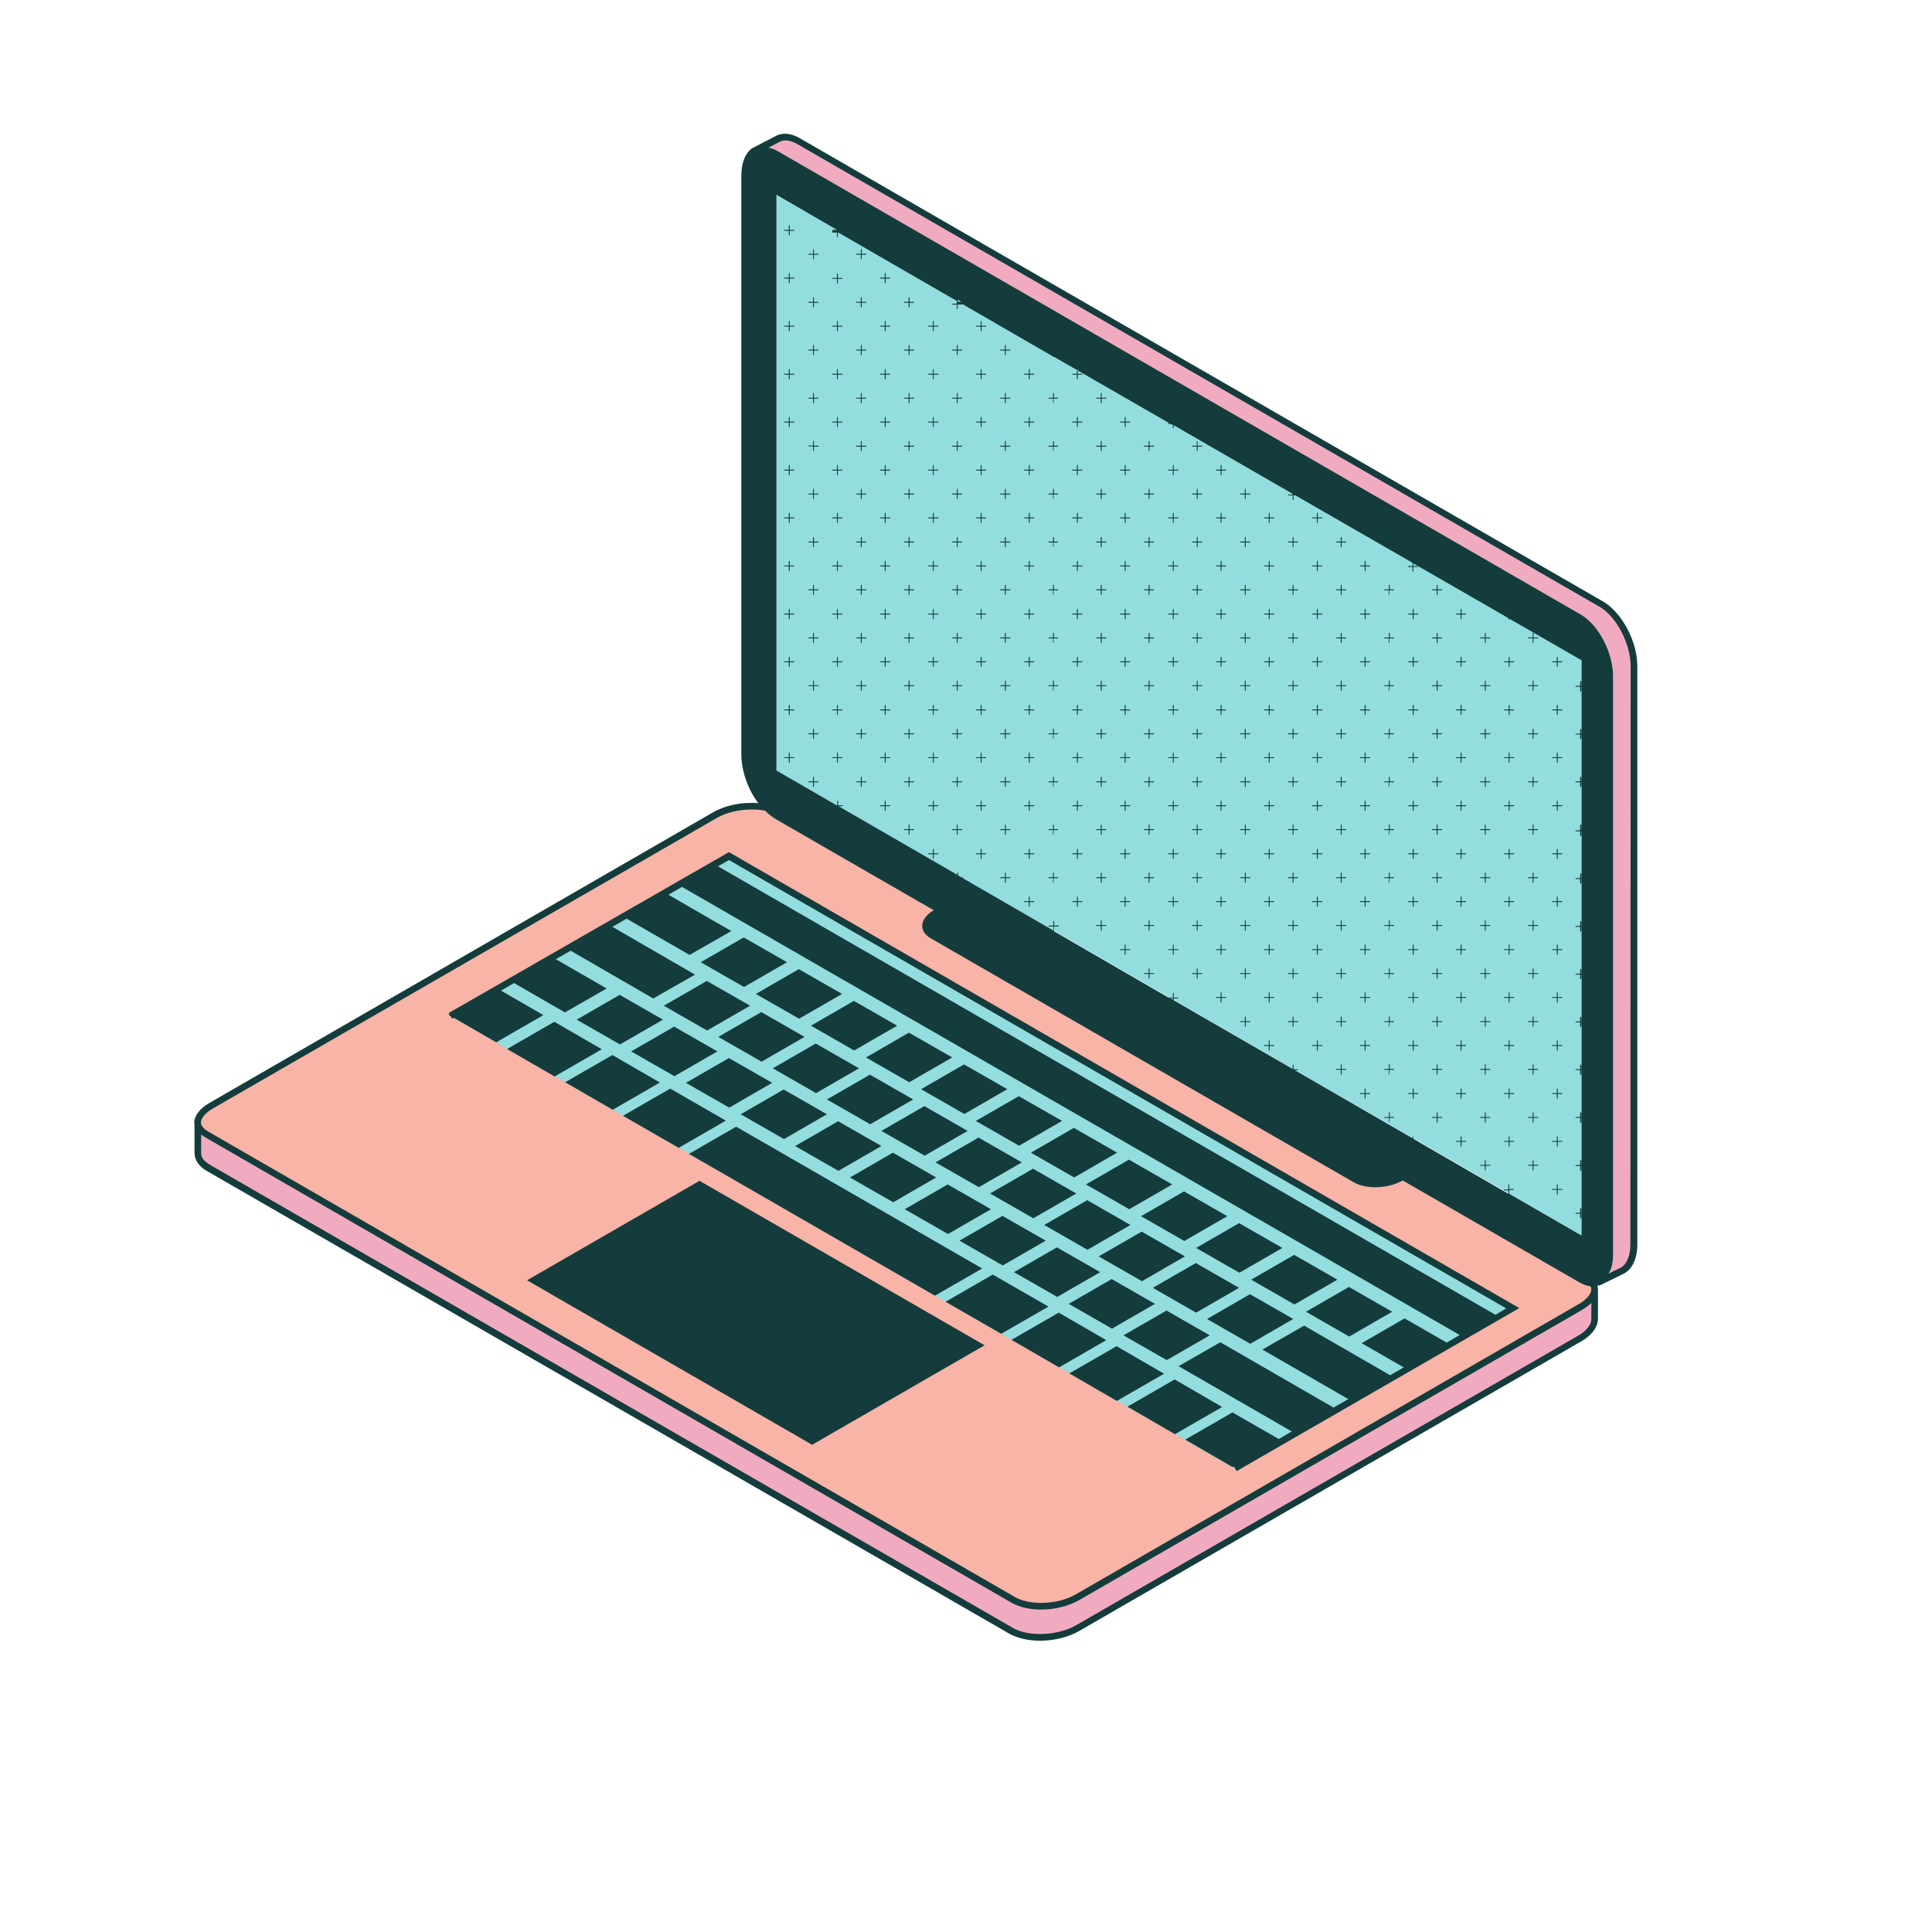 <?xml version="1.0" encoding="UTF-8"?><svg xmlns="http://www.w3.org/2000/svg" xmlns:xlink="http://www.w3.org/1999/xlink" contentScriptType="text/ecmascript" width="187.5" zoomAndPan="magnify" contentStyleType="text/css" viewBox="0 0 187.5 187.5" height="187.5" preserveAspectRatio="xMidYMid meet" version="1.0"><defs><clipPath id="clip-0"><path d="M 18.75 12.98 L 159 12.98 L 159 159.23 L 18.75 159.23 Z M 18.75 12.98 " clip-rule="nonzero"/></clipPath></defs><path fill="rgb(94.119%, 67.059%, 75.69%)" d="M 154.762 125.277 C 154.762 125.309 154.762 125.367 154.762 125.395 L 154.762 127.949 C 154.789 128.652 154.262 129.387 153.262 129.973 L 104.629 158.027 C 103.633 158.613 102.281 158.938 100.93 158.938 C 99.844 158.938 98.844 158.699 98.141 158.289 L 20.23 113.336 C 19.582 112.953 19.23 112.484 19.199 111.926 L 19.199 109.375 C 19.199 109.285 19.199 109.199 19.199 109.109 C 19.258 109.461 19.555 109.812 20.051 110.109 L 98.348 155.27 C 99.02 155.648 99.961 155.855 100.988 155.855 C 102.281 155.855 103.574 155.531 104.543 154.973 L 153.41 126.773 C 154.203 126.363 154.672 125.777 154.762 125.277 Z M 155.406 58.637 L 77.496 13.684 C 77.055 13.418 76.645 13.301 76.23 13.301 C 75.938 13.301 75.676 13.359 75.41 13.508 L 73.793 14.359 C 74.293 14.242 74.852 14.328 75.469 14.68 L 153.41 59.637 C 155.141 60.633 156.551 63.332 156.551 65.652 L 156.551 121.758 C 156.551 123.047 156.113 123.957 155.438 124.34 C 155.438 124.34 155.465 124.34 155.465 124.309 C 155.465 124.309 155.496 124.309 157.461 123.312 L 157.492 123.312 C 158.195 122.902 158.578 121.992 158.578 120.758 L 158.578 64.652 C 158.578 62.336 157.168 59.637 155.406 58.637 Z M 155.406 58.637 " fill-opacity="1" fill-rule="nonzero"/><path fill="rgb(96.86%, 70.589%, 65.489%)" d="M 101.02 155.883 C 99.992 155.883 99.051 155.68 98.375 155.297 L 20.051 110.109 C 19.496 109.785 19.199 109.375 19.199 108.965 C 19.199 108.406 19.699 107.789 20.551 107.289 L 69.418 79.09 C 70.387 78.535 71.68 78.211 72.973 78.211 C 74 78.211 74.941 78.418 75.617 78.797 L 153.91 123.957 C 154.469 124.281 154.762 124.691 154.762 125.102 C 154.762 125.66 154.262 126.277 153.41 126.773 L 104.543 155.004 C 103.574 155.562 102.281 155.883 101.02 155.883 Z M 101.02 155.883 " fill-opacity="1" fill-rule="nonzero"/><path fill="rgb(58.04%, 86.67%, 87.059%)" d="M 43.781 98.633 L 70.742 83.082 L 146.801 126.98 L 119.844 142.531 M 153.559 64.039 L 75.32 18.906 L 75.32 74.777 L 153.527 119.91 L 153.527 64.039 Z M 153.559 64.039 " fill-opacity="1" fill-rule="nonzero"/><g clip-path="url(#clip-0)"><path fill="rgb(7.84%, 23.529%, 23.529%)" d="M 89.711 107.348 L 93.91 109.754 L 89.742 112.16 L 85.543 109.754 Z M 90.855 114.273 L 86.656 111.867 L 82.488 114.273 L 86.688 116.68 Z M 90.797 112.809 L 95 115.215 L 99.168 112.809 L 94.969 110.402 Z M 96.172 117.355 L 91.973 114.949 L 87.805 117.355 L 92.004 119.762 Z M 69.711 100.629 L 73.914 103.035 L 78.082 100.629 L 73.883 98.223 Z M 80.254 106.703 L 84.457 109.109 L 88.625 106.703 L 84.426 104.297 Z M 70.77 107.496 L 74.941 105.09 L 70.742 102.684 L 66.57 105.09 Z M 75 103.68 L 79.199 106.086 L 83.367 103.68 L 79.168 101.273 Z M 120.254 124.984 L 116.055 122.578 L 111.883 124.984 L 116.082 127.391 Z M 96.086 115.828 L 100.285 118.234 L 104.453 115.828 L 100.254 113.422 Z M 85.543 111.223 L 81.344 108.816 L 77.172 111.223 L 81.371 113.629 Z M 101.34 118.883 L 105.539 121.289 L 109.711 118.883 L 105.512 116.477 Z M 95.32 123.105 L 71.445 109.344 L 66.863 111.984 L 90.738 125.746 Z M 106.629 121.934 L 110.828 124.34 L 114.996 121.934 L 110.797 119.527 Z M 71.887 108.141 L 76.086 110.547 L 80.254 108.141 L 76.055 105.734 Z M 55.969 98.957 L 60.168 101.363 L 64.34 98.957 L 60.141 96.551 Z M 49.215 101.805 L 53.824 104.473 L 58.406 101.832 L 53.797 99.164 Z M 51.152 124.25 L 78.816 140.215 L 95.555 130.559 L 67.891 114.598 Z M 84.043 102.625 L 88.242 105.031 L 92.414 102.625 L 88.215 100.219 Z M 78.699 99.543 L 82.898 101.949 L 87.07 99.543 L 82.871 97.137 Z M 73.355 96.461 L 77.555 98.867 L 81.723 96.461 L 77.523 94.055 Z M 94.703 108.785 L 98.902 111.191 L 103.074 108.785 L 98.875 106.383 Z M 89.391 105.707 L 93.59 108.113 L 97.758 105.707 L 93.559 103.301 Z M 68.008 93.383 L 72.207 95.789 L 76.379 93.383 L 72.18 90.977 Z M 65.453 104.445 L 69.625 102.039 L 65.426 99.633 L 61.254 102.039 Z M 68.625 100.012 L 72.797 97.605 L 68.598 95.199 L 64.426 97.605 Z M 101.488 120.406 L 97.289 118 L 93.117 120.406 L 97.316 122.812 Z M 100.051 111.867 L 104.25 114.273 L 108.418 111.867 L 104.219 109.461 Z M 106.773 123.461 L 102.574 121.055 L 98.406 123.461 L 102.605 125.867 Z M 117.406 129.594 L 113.207 127.188 L 109.035 129.594 L 113.234 132 Z M 112.09 126.539 L 107.891 124.133 L 103.719 126.539 L 107.918 128.945 Z M 110.738 118.031 L 114.938 120.438 L 119.109 118.031 L 114.91 115.625 Z M 125.512 128.008 L 121.312 125.602 L 117.141 128.008 L 121.34 130.414 Z M 116.082 121.113 L 120.285 123.52 L 124.453 121.113 L 120.254 118.707 Z M 105.395 114.949 L 109.594 117.355 L 113.766 114.949 L 109.562 112.543 Z M 121.43 124.191 L 125.629 126.598 L 129.797 124.191 L 125.598 121.785 Z M 70.445 108.758 L 65.043 105.648 L 60.461 108.289 L 65.867 111.398 Z M 70.742 82.699 L 147.449 126.949 L 120.02 142.766 L 119.754 142.328 L 119.637 142.387 L 115.027 139.715 L 119.609 137.074 L 124.102 139.656 L 125.363 138.922 L 114.379 132.586 L 118.434 130.266 L 129.418 136.605 L 130.855 135.785 L 122.516 130.973 L 126.566 128.652 L 134.91 133.465 L 136.23 132.703 L 132.148 130.355 L 136.316 127.949 L 140.398 130.297 L 141.664 129.562 L 66.188 86.074 L 64.867 86.836 L 70.977 90.359 L 66.922 92.676 L 60.812 89.156 L 59.434 89.949 L 67.453 94.586 L 63.398 96.902 L 55.383 92.266 L 53.941 93.09 L 58.875 95.934 L 54.824 98.254 L 49.891 95.406 L 48.625 96.141 L 52.738 98.516 L 48.156 101.156 L 44.047 98.781 L 43.898 98.867 L 43.75 98.633 L 43.547 98.516 L 43.633 98.457 L 43.547 98.312 Z M 146.184 126.98 L 70.742 83.465 L 69.684 84.078 L 145.129 127.598 Z M 54.852 105.031 L 59.465 107.703 L 64.043 105.059 L 59.434 102.391 Z M 114 133.875 L 109.418 136.516 L 114.027 139.188 L 118.609 136.547 Z M 96.348 123.695 L 91.77 126.336 L 97.172 129.445 L 101.754 126.805 Z M 102.75 127.391 L 98.168 130.031 L 102.781 132.703 L 107.363 130.062 Z M 158.902 64.652 L 158.902 120.758 C 158.902 122.109 158.434 123.137 157.641 123.578 C 157.641 123.578 155.641 124.574 155.613 124.574 C 155.438 124.691 155.23 124.75 155.023 124.781 C 155.055 124.898 155.082 124.984 155.082 125.102 C 155.082 125.16 155.082 125.191 155.082 125.25 C 155.082 125.277 155.082 125.336 155.082 125.367 L 155.082 127.918 C 155.113 128.711 154.555 129.562 153.41 130.207 L 104.777 158.262 C 103.691 158.906 102.281 159.23 100.93 159.23 C 99.812 159.23 98.758 158.996 97.965 158.555 L 20.051 113.629 C 19.289 113.188 18.906 112.574 18.879 111.957 L 18.879 109.402 C 18.879 109.316 18.879 109.227 18.879 109.141 C 18.879 109.082 18.848 109.023 18.848 108.965 C 18.848 108.289 19.406 107.555 20.348 107.027 L 69.215 78.828 C 70.242 78.238 71.594 77.918 72.914 77.918 C 73.148 77.918 73.383 77.918 73.59 77.945 C 72.59 76.625 71.945 74.809 71.945 73.191 L 71.945 17.059 C 71.945 15.855 72.297 14.914 72.941 14.418 L 75.203 13.242 C 75.5 13.066 75.82 12.98 76.172 12.98 C 76.613 12.98 77.113 13.125 77.582 13.391 L 155.523 58.344 C 157.402 59.402 158.902 62.246 158.902 64.652 Z M 154.438 126.453 C 154.203 126.688 153.91 126.891 153.586 127.098 L 104.719 155.297 C 103.691 155.883 102.34 156.207 101.02 156.207 C 99.934 156.207 98.934 155.973 98.199 155.562 L 19.906 110.371 C 19.758 110.285 19.641 110.195 19.523 110.109 L 19.523 111.926 C 19.523 112.457 19.992 112.809 20.375 113.043 L 98.316 157.996 C 98.992 158.379 99.902 158.582 100.961 158.582 C 102.223 158.582 103.516 158.262 104.484 157.703 L 153.117 129.652 C 153.969 129.18 154.469 128.535 154.438 127.977 Z M 154.438 125.133 C 154.438 125.043 154.41 124.926 154.352 124.84 C 153.996 124.781 153.617 124.664 153.234 124.426 L 136.141 114.566 C 134.73 115.359 132.617 115.449 131.383 114.742 L 90.328 91.062 C 89.125 90.359 89.242 89.156 90.621 88.336 L 75.293 79.5 C 74.941 79.297 74.586 79.004 74.266 78.68 C 73.855 78.594 73.414 78.562 72.941 78.562 C 71.711 78.562 70.477 78.855 69.566 79.383 L 20.699 107.555 C 19.965 107.965 19.496 108.523 19.496 108.934 C 19.496 109.227 19.758 109.551 20.199 109.812 L 98.523 155.004 C 99.141 155.355 100.02 155.562 101.02 155.562 C 102.25 155.562 103.484 155.27 104.395 154.738 L 153.262 126.539 C 153.996 126.102 154.438 125.57 154.438 125.133 Z M 80.785 22.398 L 80.785 22.312 L 81.227 22.312 L 75.352 18.906 L 75.352 74.777 L 81.195 78.152 L 81.254 78.152 L 81.254 77.711 L 81.344 77.711 L 81.344 78.152 L 81.781 78.152 L 81.781 78.238 L 81.371 78.238 L 92.914 84.902 L 92.914 84.695 L 93 84.695 L 93 84.961 L 93.293 85.137 L 93.441 85.137 L 93.441 85.223 L 102.223 90.301 L 102.223 89.918 L 101.781 89.918 L 101.781 89.832 L 102.223 89.832 L 102.223 89.391 L 102.312 89.391 L 102.312 89.832 L 102.75 89.832 L 102.75 89.918 L 102.281 89.918 L 102.281 90.359 L 102.25 90.359 L 113.41 96.816 L 113.824 96.816 L 113.824 96.375 L 113.91 96.375 L 113.91 96.816 L 114.352 96.816 L 114.352 96.902 L 113.91 96.902 L 113.91 97.078 L 125.453 103.738 L 125.453 103.328 L 125.539 103.328 L 125.539 103.77 L 125.98 103.77 L 125.98 103.855 L 125.656 103.855 L 137.082 110.461 L 137.082 110.312 L 137.168 110.312 L 137.168 110.52 L 137.582 110.754 L 137.609 110.754 L 137.609 110.781 L 146.391 115.859 L 146.391 115.535 L 145.949 115.535 L 145.949 115.449 L 146.391 115.449 L 146.391 114.949 L 146.48 114.949 L 146.48 115.391 L 146.918 115.391 L 146.918 115.477 L 146.48 115.477 L 146.48 115.859 L 153.496 119.91 L 153.496 117.797 L 153.469 117.797 L 153.469 118.234 L 153.352 118.234 L 153.352 117.797 L 152.91 117.797 L 152.91 117.707 L 153.352 117.707 L 153.352 117.266 L 153.469 117.266 L 153.469 117.707 L 153.496 117.707 L 153.496 113.16 L 153.469 113.16 L 153.469 113.598 L 153.352 113.598 L 153.352 113.16 L 152.91 113.16 L 152.91 113.07 L 153.352 113.07 L 153.352 112.602 L 153.469 112.602 L 153.469 113.043 L 153.496 113.043 L 153.496 108.492 L 153.469 108.492 L 153.469 108.934 L 153.352 108.934 L 153.352 108.492 L 152.91 108.492 L 152.91 108.406 L 153.352 108.406 L 153.352 107.965 L 153.469 107.965 L 153.469 108.406 L 153.496 108.406 L 153.496 103.855 L 153.469 103.855 L 153.469 104.297 L 153.352 104.297 L 153.352 103.855 L 152.91 103.855 L 152.91 103.77 L 153.352 103.77 L 153.352 103.328 L 153.469 103.328 L 153.469 103.77 L 153.496 103.77 L 153.496 99.223 L 153.469 99.223 L 153.469 99.66 L 153.352 99.66 L 153.352 99.223 L 152.91 99.223 L 152.91 99.133 L 153.352 99.133 L 153.352 98.691 L 153.469 98.691 L 153.469 99.133 L 153.496 99.133 L 153.496 94.586 L 153.469 94.586 L 153.469 95.023 L 153.352 95.023 L 153.352 94.586 L 152.91 94.586 L 152.91 94.496 L 153.352 94.496 L 153.352 94.055 L 153.469 94.055 L 153.469 94.496 L 153.496 94.496 L 153.496 89.949 L 153.469 89.949 L 153.469 90.387 L 153.352 90.387 L 153.352 89.949 L 152.91 89.949 L 152.91 89.859 L 153.352 89.859 L 153.352 89.422 L 153.469 89.422 L 153.469 89.859 L 153.496 89.859 L 153.496 85.312 L 153.469 85.312 L 153.469 85.754 L 153.352 85.754 L 153.352 85.312 L 152.91 85.312 L 152.91 85.223 L 153.352 85.223 L 153.352 84.785 L 153.469 84.785 L 153.469 85.223 L 153.496 85.223 L 153.496 80.676 L 153.469 80.676 L 153.469 81.117 L 153.352 81.117 L 153.352 80.676 L 152.91 80.676 L 152.91 80.586 L 153.352 80.586 L 153.352 80.031 L 153.469 80.031 L 153.469 80.469 L 153.496 80.469 L 153.496 75.922 L 153.469 75.922 L 153.469 76.363 L 153.352 76.363 L 153.352 75.922 L 152.91 75.922 L 152.91 75.832 L 153.352 75.832 L 153.352 75.395 L 153.469 75.395 L 153.469 75.832 L 153.496 75.832 L 153.496 71.285 L 153.469 71.285 L 153.469 71.727 L 153.352 71.727 L 153.352 71.285 L 152.91 71.285 L 152.91 71.199 L 153.352 71.199 L 153.352 70.758 L 153.469 70.758 L 153.469 71.199 L 153.496 71.199 L 153.496 66.648 L 153.469 66.648 L 153.469 67.09 L 153.352 67.09 L 153.352 66.648 L 152.91 66.648 L 152.91 66.562 L 153.352 66.562 L 153.352 66.121 L 153.469 66.121 L 153.469 66.562 L 153.496 66.562 L 153.496 64.098 L 153.527 64.098 L 146.48 60.047 L 146.48 60.137 L 146.391 60.137 L 146.391 59.988 L 137.168 54.676 L 137.168 54.941 L 137.609 54.941 L 137.609 55.027 L 137.168 55.027 L 137.168 55.469 L 137.082 55.469 L 137.082 55.027 L 136.641 55.027 L 136.641 54.941 L 137.082 54.941 L 137.082 54.617 L 125.715 48.074 L 125.539 48.074 L 125.539 48.516 L 125.453 48.516 L 125.453 48.074 L 125.012 48.074 L 125.012 47.988 L 125.453 47.988 L 125.453 47.93 L 113.91 41.266 L 113.91 41.559 L 113.824 41.559 L 113.824 41.238 L 113.645 41.148 L 113.383 41.148 L 113.383 41.062 L 113.469 41.062 L 102.25 34.605 L 102.25 34.637 L 102.164 34.637 L 102.164 34.578 L 93.383 29.5 L 93.383 29.559 L 92.941 29.559 L 92.941 30 L 92.855 30 L 92.855 29.559 L 92.414 29.559 L 92.414 29.469 L 92.855 29.469 L 92.855 29.207 L 81.371 22.574 L 81.312 22.574 L 81.312 23.016 L 81.227 23.016 L 81.227 22.574 L 80.785 22.574 Z M 92.941 29.293 L 93.293 29.293 L 92.941 29.09 Z M 113.824 96.875 L 113.586 96.875 L 113.824 97.02 Z M 158.254 64.652 C 158.254 62.484 156.875 59.84 155.262 58.902 L 77.32 13.949 C 76.938 13.742 76.555 13.625 76.23 13.625 C 75.996 13.625 75.793 13.684 75.586 13.801 L 74.586 14.328 C 74.883 14.387 75.203 14.504 75.5 14.68 L 153.41 59.637 C 155.141 60.633 156.551 63.332 156.551 65.652 L 156.551 121.758 C 156.551 122.52 156.406 123.164 156.113 123.605 C 156.375 123.461 156.758 123.281 157.258 123.047 L 157.316 123.02 C 157.902 122.668 158.227 121.844 158.227 120.758 Z M 108.359 130.648 L 103.777 133.289 L 108.391 135.961 L 112.973 133.32 Z M 135.113 127.305 L 130.914 124.898 L 126.746 127.305 L 130.945 129.711 Z M 139.43 57.73 L 139.52 57.73 L 139.52 57.289 L 139.961 57.289 L 139.961 57.199 L 139.52 57.199 L 139.52 56.762 L 139.43 56.762 L 139.43 57.199 L 138.992 57.199 L 138.992 57.289 L 139.43 57.289 Z M 141.75 60.078 L 141.84 60.078 L 141.84 59.637 L 142.281 59.637 L 142.281 59.547 L 141.84 59.547 L 141.84 59.109 L 141.75 59.109 L 141.75 59.547 L 141.309 59.547 L 141.309 59.637 L 141.75 59.637 Z M 137.109 60.078 L 137.199 60.078 L 137.199 59.637 L 137.641 59.637 L 137.641 59.547 L 137.199 59.547 L 137.199 59.109 L 137.109 59.109 L 137.109 59.547 L 136.672 59.547 L 136.672 59.637 L 137.109 59.637 Z M 148.742 62.395 L 148.828 62.395 L 148.828 61.953 L 149.27 61.953 L 149.27 61.867 L 148.828 61.867 L 148.828 61.426 L 148.742 61.426 L 148.742 61.867 L 148.301 61.867 L 148.301 61.953 L 148.742 61.953 Z M 144.102 62.395 L 144.188 62.395 L 144.188 61.953 L 144.629 61.953 L 144.629 61.867 L 144.188 61.867 L 144.188 61.426 L 144.102 61.426 L 144.102 61.867 L 143.66 61.867 L 143.66 61.953 L 144.102 61.953 Z M 139.43 62.395 L 139.52 62.395 L 139.52 61.953 L 139.961 61.953 L 139.961 61.867 L 139.52 61.867 L 139.52 61.426 L 139.43 61.426 L 139.43 61.867 L 138.992 61.867 L 138.992 61.953 L 139.43 61.953 Z M 151.09 64.711 L 151.18 64.711 L 151.18 64.273 L 151.617 64.273 L 151.617 64.184 L 151.18 64.184 L 151.18 63.746 L 151.09 63.746 L 151.09 64.184 L 150.648 64.184 L 150.648 64.273 L 151.09 64.273 Z M 146.422 64.711 L 146.508 64.711 L 146.508 64.273 L 146.949 64.273 L 146.949 64.184 L 146.508 64.184 L 146.508 63.746 L 146.422 63.746 L 146.422 64.184 L 145.98 64.184 L 145.98 64.273 L 146.422 64.273 Z M 141.75 64.711 L 141.84 64.711 L 141.84 64.273 L 142.281 64.273 L 142.281 64.184 L 141.84 64.184 L 141.84 63.746 L 141.75 63.746 L 141.75 64.184 L 141.309 64.184 L 141.309 64.273 L 141.75 64.273 Z M 137.109 64.711 L 137.199 64.711 L 137.199 64.273 L 137.641 64.273 L 137.641 64.184 L 137.199 64.184 L 137.199 63.746 L 137.109 63.746 L 137.109 64.184 L 136.672 64.184 L 136.672 64.273 L 137.109 64.273 Z M 148.742 67.031 L 148.828 67.031 L 148.828 66.59 L 149.27 66.59 L 149.27 66.504 L 148.828 66.504 L 148.828 66.062 L 148.742 66.062 L 148.742 66.504 L 148.301 66.504 L 148.301 66.59 L 148.742 66.59 Z M 144.102 67.031 L 144.188 67.031 L 144.188 66.59 L 144.629 66.59 L 144.629 66.504 L 144.188 66.504 L 144.188 66.062 L 144.102 66.062 L 144.102 66.504 L 143.66 66.504 L 143.66 66.59 L 144.102 66.59 Z M 139.43 67.031 L 139.52 67.031 L 139.52 66.59 L 139.961 66.59 L 139.961 66.504 L 139.52 66.504 L 139.52 66.062 L 139.43 66.062 L 139.43 66.504 L 138.992 66.504 L 138.992 66.59 L 139.43 66.59 Z M 151.09 69.379 L 151.18 69.379 L 151.18 68.938 L 151.617 68.938 L 151.617 68.852 L 151.18 68.852 L 151.18 68.41 L 151.09 68.41 L 151.09 68.852 L 150.648 68.852 L 150.648 68.938 L 151.09 68.938 Z M 146.422 69.379 L 146.508 69.379 L 146.508 68.938 L 146.949 68.938 L 146.949 68.852 L 146.508 68.852 L 146.508 68.41 L 146.422 68.41 L 146.422 68.852 L 145.98 68.852 L 145.98 68.938 L 146.422 68.938 Z M 141.75 69.379 L 141.84 69.379 L 141.84 68.938 L 142.281 68.938 L 142.281 68.852 L 141.84 68.852 L 141.84 68.41 L 141.75 68.41 L 141.75 68.852 L 141.309 68.852 L 141.309 68.938 L 141.75 68.938 Z M 137.109 69.379 L 137.199 69.379 L 137.199 68.938 L 137.641 68.938 L 137.641 68.852 L 137.199 68.852 L 137.199 68.41 L 137.109 68.41 L 137.109 68.852 L 136.672 68.852 L 136.672 68.938 L 137.109 68.938 Z M 148.742 71.695 L 148.828 71.695 L 148.828 71.258 L 149.27 71.258 L 149.27 71.168 L 148.828 71.168 L 148.828 70.727 L 148.742 70.727 L 148.742 71.168 L 148.301 71.168 L 148.301 71.258 L 148.742 71.258 Z M 144.102 71.695 L 144.188 71.695 L 144.188 71.258 L 144.629 71.258 L 144.629 71.168 L 144.188 71.168 L 144.188 70.727 L 144.102 70.727 L 144.102 71.168 L 143.66 71.168 L 143.66 71.258 L 144.102 71.258 Z M 139.43 71.695 L 139.52 71.695 L 139.52 71.258 L 139.961 71.258 L 139.961 71.168 L 139.52 71.168 L 139.52 70.727 L 139.43 70.727 L 139.43 71.168 L 138.992 71.168 L 138.992 71.258 L 139.43 71.258 Z M 151.09 74.016 L 151.18 74.016 L 151.18 73.574 L 151.617 73.574 L 151.617 73.488 L 151.18 73.488 L 151.18 73.047 L 151.09 73.047 L 151.09 73.488 L 150.648 73.488 L 150.648 73.574 L 151.09 73.574 Z M 146.422 74.016 L 146.508 74.016 L 146.508 73.574 L 146.949 73.574 L 146.949 73.488 L 146.508 73.488 L 146.508 73.047 L 146.422 73.047 L 146.422 73.488 L 145.98 73.488 L 145.98 73.574 L 146.422 73.574 Z M 141.75 74.016 L 141.84 74.016 L 141.84 73.574 L 142.281 73.574 L 142.281 73.488 L 141.84 73.488 L 141.84 73.047 L 141.75 73.047 L 141.75 73.488 L 141.309 73.488 L 141.309 73.574 L 141.75 73.574 Z M 137.109 74.016 L 137.199 74.016 L 137.199 73.574 L 137.641 73.574 L 137.641 73.488 L 137.199 73.488 L 137.199 73.047 L 137.109 73.047 L 137.109 73.488 L 136.672 73.488 L 136.672 73.574 L 137.109 73.574 Z M 148.742 76.363 L 148.828 76.363 L 148.828 75.922 L 149.27 75.922 L 149.27 75.832 L 148.828 75.832 L 148.828 75.395 L 148.742 75.395 L 148.742 75.832 L 148.301 75.832 L 148.301 75.922 L 148.742 75.922 Z M 144.102 76.363 L 144.188 76.363 L 144.188 75.922 L 144.629 75.922 L 144.629 75.832 L 144.188 75.832 L 144.188 75.395 L 144.102 75.395 L 144.102 75.832 L 143.66 75.832 L 143.66 75.922 L 144.102 75.922 Z M 139.43 76.363 L 139.52 76.363 L 139.52 75.922 L 139.961 75.922 L 139.961 75.832 L 139.52 75.832 L 139.52 75.395 L 139.43 75.395 L 139.43 75.832 L 138.992 75.832 L 138.992 75.922 L 139.43 75.922 Z M 151.09 78.68 L 151.18 78.68 L 151.18 78.238 L 151.617 78.238 L 151.617 78.152 L 151.18 78.152 L 151.18 77.711 L 151.09 77.711 L 151.09 78.152 L 150.648 78.152 L 150.648 78.238 L 151.09 78.238 Z M 146.422 78.68 L 146.508 78.68 L 146.508 78.238 L 146.949 78.238 L 146.949 78.152 L 146.508 78.152 L 146.508 77.711 L 146.422 77.711 L 146.422 78.152 L 145.98 78.152 L 145.98 78.238 L 146.422 78.238 Z M 141.75 78.68 L 141.84 78.68 L 141.84 78.238 L 142.281 78.238 L 142.281 78.152 L 141.84 78.152 L 141.84 77.711 L 141.75 77.711 L 141.75 78.152 L 141.309 78.152 L 141.309 78.238 L 141.75 78.238 Z M 137.109 78.68 L 137.199 78.68 L 137.199 78.238 L 137.641 78.238 L 137.641 78.152 L 137.199 78.152 L 137.199 77.711 L 137.109 77.711 L 137.109 78.152 L 136.672 78.152 L 136.672 78.238 L 137.109 78.238 Z M 148.742 81 L 148.828 81 L 148.828 80.559 L 149.27 80.559 L 149.27 80.469 L 148.828 80.469 L 148.828 80.031 L 148.742 80.031 L 148.742 80.469 L 148.301 80.469 L 148.301 80.559 L 148.742 80.559 Z M 144.102 81 L 144.188 81 L 144.188 80.559 L 144.629 80.559 L 144.629 80.469 L 144.188 80.469 L 144.188 80.031 L 144.102 80.031 L 144.102 80.469 L 143.66 80.469 L 143.66 80.559 L 144.102 80.559 Z M 139.43 81 L 139.52 81 L 139.52 80.559 L 139.961 80.559 L 139.961 80.469 L 139.52 80.469 L 139.52 80.031 L 139.43 80.031 L 139.43 80.469 L 138.992 80.469 L 138.992 80.559 L 139.43 80.559 Z M 151.09 83.348 L 151.18 83.348 L 151.18 82.906 L 151.617 82.906 L 151.617 82.816 L 151.18 82.816 L 151.18 82.379 L 151.09 82.379 L 151.09 82.816 L 150.648 82.816 L 150.648 82.906 L 151.09 82.906 Z M 146.422 83.348 L 146.508 83.348 L 146.508 82.906 L 146.949 82.906 L 146.949 82.816 L 146.508 82.816 L 146.508 82.379 L 146.422 82.379 L 146.422 82.816 L 145.98 82.816 L 145.98 82.906 L 146.422 82.906 Z M 141.75 83.348 L 141.84 83.348 L 141.84 82.906 L 142.281 82.906 L 142.281 82.816 L 141.84 82.816 L 141.84 82.379 L 141.75 82.379 L 141.75 82.816 L 141.309 82.816 L 141.309 82.906 L 141.75 82.906 Z M 137.109 83.348 L 137.199 83.348 L 137.199 82.906 L 137.641 82.906 L 137.641 82.816 L 137.199 82.816 L 137.199 82.379 L 137.109 82.379 L 137.109 82.816 L 136.672 82.816 L 136.672 82.906 L 137.109 82.906 Z M 148.742 85.664 L 148.828 85.664 L 148.828 85.223 L 149.27 85.223 L 149.27 85.137 L 148.828 85.137 L 148.828 84.695 L 148.742 84.695 L 148.742 85.137 L 148.301 85.137 L 148.301 85.223 L 148.742 85.223 Z M 144.102 85.664 L 144.188 85.664 L 144.188 85.223 L 144.629 85.223 L 144.629 85.137 L 144.188 85.137 L 144.188 84.695 L 144.102 84.695 L 144.102 85.137 L 143.66 85.137 L 143.66 85.223 L 144.102 85.223 Z M 139.43 85.664 L 139.52 85.664 L 139.52 85.223 L 139.961 85.223 L 139.961 85.137 L 139.52 85.137 L 139.52 84.695 L 139.43 84.695 L 139.43 85.137 L 138.992 85.137 L 138.992 85.223 L 139.43 85.223 Z M 151.09 87.98 L 151.18 87.98 L 151.18 87.543 L 151.617 87.543 L 151.617 87.453 L 151.18 87.453 L 151.18 87.016 L 151.09 87.016 L 151.09 87.453 L 150.648 87.453 L 150.648 87.543 L 151.09 87.543 Z M 146.422 87.98 L 146.508 87.98 L 146.508 87.543 L 146.949 87.543 L 146.949 87.453 L 146.508 87.453 L 146.508 87.016 L 146.422 87.016 L 146.422 87.453 L 145.98 87.453 L 145.98 87.543 L 146.422 87.543 Z M 141.75 87.98 L 141.84 87.98 L 141.84 87.543 L 142.281 87.543 L 142.281 87.453 L 141.84 87.453 L 141.84 87.016 L 141.75 87.016 L 141.75 87.453 L 141.309 87.453 L 141.309 87.543 L 141.75 87.543 Z M 137.109 87.98 L 137.199 87.98 L 137.199 87.543 L 137.641 87.543 L 137.641 87.453 L 137.199 87.453 L 137.199 87.016 L 137.109 87.016 L 137.109 87.453 L 136.672 87.453 L 136.672 87.543 L 137.109 87.543 Z M 148.742 90.301 L 148.828 90.301 L 148.828 89.859 L 149.27 89.859 L 149.27 89.773 L 148.828 89.773 L 148.828 89.332 L 148.742 89.332 L 148.742 89.773 L 148.301 89.773 L 148.301 89.859 L 148.742 89.859 Z M 144.102 90.301 L 144.188 90.301 L 144.188 89.859 L 144.629 89.859 L 144.629 89.773 L 144.188 89.773 L 144.188 89.332 L 144.102 89.332 L 144.102 89.773 L 143.66 89.773 L 143.66 89.859 L 144.102 89.859 Z M 139.43 90.301 L 139.52 90.301 L 139.52 89.859 L 139.961 89.859 L 139.961 89.773 L 139.52 89.773 L 139.52 89.332 L 139.43 89.332 L 139.43 89.773 L 138.992 89.773 L 138.992 89.859 L 139.43 89.859 Z M 151.09 92.648 L 151.18 92.648 L 151.18 92.207 L 151.617 92.207 L 151.617 92.121 L 151.18 92.121 L 151.18 91.68 L 151.09 91.68 L 151.09 92.121 L 150.648 92.121 L 150.648 92.207 L 151.09 92.207 Z M 146.422 92.648 L 146.508 92.648 L 146.508 92.207 L 146.949 92.207 L 146.949 92.121 L 146.508 92.121 L 146.508 91.68 L 146.422 91.68 L 146.422 92.121 L 145.98 92.121 L 145.98 92.207 L 146.422 92.207 Z M 141.75 92.648 L 141.84 92.648 L 141.84 92.207 L 142.281 92.207 L 142.281 92.121 L 141.84 92.121 L 141.84 91.68 L 141.75 91.68 L 141.75 92.121 L 141.309 92.121 L 141.309 92.207 L 141.75 92.207 Z M 137.109 92.648 L 137.199 92.648 L 137.199 92.207 L 137.641 92.207 L 137.641 92.121 L 137.199 92.121 L 137.199 91.68 L 137.109 91.68 L 137.109 92.121 L 136.672 92.121 L 136.672 92.207 L 137.109 92.207 Z M 148.742 94.965 L 148.828 94.965 L 148.828 94.527 L 149.27 94.527 L 149.27 94.438 L 148.828 94.438 L 148.828 93.996 L 148.742 93.996 L 148.742 94.438 L 148.301 94.438 L 148.301 94.527 L 148.742 94.527 Z M 144.102 94.965 L 144.188 94.965 L 144.188 94.527 L 144.629 94.527 L 144.629 94.438 L 144.188 94.438 L 144.188 93.996 L 144.102 93.996 L 144.102 94.438 L 143.66 94.438 L 143.66 94.527 L 144.102 94.527 Z M 139.43 94.965 L 139.52 94.965 L 139.52 94.527 L 139.961 94.527 L 139.961 94.438 L 139.52 94.438 L 139.52 93.996 L 139.43 93.996 L 139.43 94.438 L 138.992 94.438 L 138.992 94.527 L 139.43 94.527 Z M 151.09 97.285 L 151.18 97.285 L 151.18 96.844 L 151.617 96.844 L 151.617 96.758 L 151.18 96.758 L 151.18 96.316 L 151.09 96.316 L 151.09 96.758 L 150.648 96.758 L 150.648 96.844 L 151.09 96.844 Z M 146.422 97.285 L 146.508 97.285 L 146.508 96.844 L 146.949 96.844 L 146.949 96.758 L 146.508 96.758 L 146.508 96.316 L 146.422 96.316 L 146.422 96.758 L 145.98 96.758 L 145.98 96.844 L 146.422 96.844 Z M 141.75 97.285 L 141.84 97.285 L 141.84 96.844 L 142.281 96.844 L 142.281 96.758 L 141.84 96.758 L 141.84 96.316 L 141.75 96.316 L 141.75 96.758 L 141.309 96.758 L 141.309 96.844 L 141.75 96.844 Z M 137.109 97.285 L 137.199 97.285 L 137.199 96.844 L 137.641 96.844 L 137.641 96.758 L 137.199 96.758 L 137.199 96.316 L 137.109 96.316 L 137.109 96.758 L 136.672 96.758 L 136.672 96.844 L 137.109 96.844 Z M 148.742 99.633 L 148.828 99.633 L 148.828 99.191 L 149.27 99.191 L 149.27 99.105 L 148.828 99.105 L 148.828 98.664 L 148.742 98.664 L 148.742 99.105 L 148.301 99.105 L 148.301 99.191 L 148.742 99.191 Z M 144.102 99.633 L 144.188 99.633 L 144.188 99.191 L 144.629 99.191 L 144.629 99.105 L 144.188 99.105 L 144.188 98.664 L 144.102 98.664 L 144.102 99.105 L 143.66 99.105 L 143.66 99.191 L 144.102 99.191 Z M 139.43 99.633 L 139.52 99.633 L 139.52 99.191 L 139.961 99.191 L 139.961 99.105 L 139.52 99.105 L 139.52 98.664 L 139.43 98.664 L 139.43 99.105 L 138.992 99.105 L 138.992 99.191 L 139.43 99.191 Z M 151.09 101.949 L 151.18 101.949 L 151.18 101.512 L 151.617 101.512 L 151.617 101.422 L 151.18 101.422 L 151.18 100.98 L 151.09 100.98 L 151.09 101.422 L 150.648 101.422 L 150.648 101.512 L 151.09 101.512 Z M 146.422 101.949 L 146.508 101.949 L 146.508 101.512 L 146.949 101.512 L 146.949 101.422 L 146.508 101.422 L 146.508 100.98 L 146.422 100.98 L 146.422 101.422 L 145.98 101.422 L 145.98 101.512 L 146.422 101.512 Z M 141.75 101.949 L 141.84 101.949 L 141.84 101.512 L 142.281 101.512 L 142.281 101.422 L 141.84 101.422 L 141.84 100.98 L 141.75 100.98 L 141.75 101.422 L 141.309 101.422 L 141.309 101.512 L 141.75 101.512 Z M 137.109 101.949 L 137.199 101.949 L 137.199 101.512 L 137.641 101.512 L 137.641 101.422 L 137.199 101.422 L 137.199 100.98 L 137.109 100.98 L 137.109 101.422 L 136.672 101.422 L 136.672 101.512 L 137.109 101.512 Z M 148.742 104.27 L 148.828 104.27 L 148.828 103.828 L 149.27 103.828 L 149.27 103.738 L 148.828 103.738 L 148.828 103.301 L 148.742 103.301 L 148.742 103.738 L 148.301 103.738 L 148.301 103.828 L 148.742 103.828 Z M 144.102 104.27 L 144.188 104.27 L 144.188 103.828 L 144.629 103.828 L 144.629 103.738 L 144.188 103.738 L 144.188 103.301 L 144.102 103.301 L 144.102 103.738 L 143.66 103.738 L 143.66 103.828 L 144.102 103.828 Z M 139.43 104.27 L 139.52 104.27 L 139.52 103.828 L 139.961 103.828 L 139.961 103.738 L 139.52 103.738 L 139.52 103.301 L 139.43 103.301 L 139.43 103.738 L 138.992 103.738 L 138.992 103.828 L 139.43 103.828 Z M 151.09 106.617 L 151.18 106.617 L 151.18 106.176 L 151.617 106.176 L 151.617 106.086 L 151.18 106.086 L 151.18 105.648 L 151.09 105.648 L 151.09 106.086 L 150.648 106.086 L 150.648 106.176 L 151.09 106.176 Z M 146.422 106.617 L 146.508 106.617 L 146.508 106.176 L 146.949 106.176 L 146.949 106.086 L 146.508 106.086 L 146.508 105.648 L 146.422 105.648 L 146.422 106.086 L 145.98 106.086 L 145.98 106.176 L 146.422 106.176 Z M 141.75 106.617 L 141.84 106.617 L 141.84 106.176 L 142.281 106.176 L 142.281 106.086 L 141.84 106.086 L 141.84 105.648 L 141.75 105.648 L 141.75 106.086 L 141.309 106.086 L 141.309 106.176 L 141.75 106.176 Z M 137.109 106.617 L 137.199 106.617 L 137.199 106.176 L 137.641 106.176 L 137.641 106.086 L 137.199 106.086 L 137.199 105.648 L 137.109 105.648 L 137.109 106.086 L 136.672 106.086 L 136.672 106.176 L 137.109 106.176 Z M 148.742 108.934 L 148.828 108.934 L 148.828 108.492 L 149.27 108.492 L 149.27 108.406 L 148.828 108.406 L 148.828 107.965 L 148.742 107.965 L 148.742 108.406 L 148.301 108.406 L 148.301 108.492 L 148.742 108.492 Z M 144.102 108.934 L 144.188 108.934 L 144.188 108.492 L 144.629 108.492 L 144.629 108.406 L 144.188 108.406 L 144.188 107.965 L 144.102 107.965 L 144.102 108.406 L 143.66 108.406 L 143.66 108.492 L 144.102 108.492 Z M 139.43 108.934 L 139.52 108.934 L 139.52 108.492 L 139.961 108.492 L 139.961 108.406 L 139.52 108.406 L 139.52 107.965 L 139.43 107.965 L 139.43 108.406 L 138.992 108.406 L 138.992 108.492 L 139.43 108.492 Z M 151.09 111.254 L 151.18 111.254 L 151.18 110.812 L 151.617 110.812 L 151.617 110.723 L 151.18 110.723 L 151.18 110.285 L 151.09 110.285 L 151.09 110.723 L 150.648 110.723 L 150.648 110.812 L 151.09 110.812 Z M 146.422 111.254 L 146.508 111.254 L 146.508 110.812 L 146.949 110.812 L 146.949 110.723 L 146.508 110.723 L 146.508 110.285 L 146.422 110.285 L 146.422 110.723 L 145.98 110.723 L 145.98 110.812 L 146.422 110.812 Z M 141.75 111.254 L 141.84 111.254 L 141.84 110.812 L 142.281 110.812 L 142.281 110.723 L 141.84 110.723 L 141.84 110.285 L 141.75 110.285 L 141.75 110.723 L 141.309 110.723 L 141.309 110.812 L 141.75 110.812 Z M 148.742 113.57 L 148.828 113.57 L 148.828 113.129 L 149.27 113.129 L 149.27 113.043 L 148.828 113.043 L 148.828 112.602 L 148.742 112.602 L 148.742 113.043 L 148.301 113.043 L 148.301 113.129 L 148.742 113.129 Z M 144.102 113.57 L 144.188 113.57 L 144.188 113.129 L 144.629 113.129 L 144.629 113.043 L 144.188 113.043 L 144.188 112.602 L 144.102 112.602 L 144.102 113.043 L 143.66 113.043 L 143.66 113.129 L 144.102 113.129 Z M 151.09 115.918 L 151.18 115.918 L 151.18 115.477 L 151.617 115.477 L 151.617 115.391 L 151.18 115.391 L 151.18 114.949 L 151.09 114.949 L 151.09 115.391 L 150.648 115.391 L 150.648 115.477 L 151.09 115.477 Z M 118.461 46.109 L 118.551 46.109 L 118.551 45.668 L 118.992 45.668 L 118.992 45.582 L 118.551 45.582 L 118.551 45.141 L 118.461 45.141 L 118.461 45.582 L 118.023 45.582 L 118.023 45.668 L 118.461 45.668 Z M 120.812 48.426 L 120.898 48.426 L 120.898 47.988 L 121.34 47.988 L 121.34 47.898 L 120.898 47.898 L 120.898 47.457 L 120.812 47.457 L 120.812 47.898 L 120.371 47.898 L 120.371 47.988 L 120.812 47.988 Z M 127.801 50.746 L 127.891 50.746 L 127.891 50.305 L 128.332 50.305 L 128.332 50.215 L 127.891 50.215 L 127.891 49.777 L 127.801 49.777 L 127.801 50.215 L 127.359 50.215 L 127.359 50.305 L 127.801 50.305 Z M 123.133 50.746 L 123.219 50.746 L 123.219 50.305 L 123.66 50.305 L 123.66 50.215 L 123.219 50.215 L 123.219 49.777 L 123.133 49.777 L 123.133 50.215 L 122.691 50.215 L 122.691 50.305 L 123.133 50.305 Z M 118.461 50.746 L 118.551 50.746 L 118.551 50.305 L 118.992 50.305 L 118.992 50.215 L 118.551 50.215 L 118.551 49.777 L 118.461 49.777 L 118.461 50.215 L 118.023 50.215 L 118.023 50.305 L 118.461 50.305 Z M 130.121 53.094 L 130.211 53.094 L 130.211 52.652 L 130.648 52.652 L 130.648 52.562 L 130.211 52.562 L 130.211 52.125 L 130.121 52.125 L 130.121 52.562 L 129.68 52.562 L 129.68 52.652 L 130.121 52.652 Z M 125.453 53.094 L 125.539 53.094 L 125.539 52.652 L 125.98 52.652 L 125.98 52.562 L 125.539 52.562 L 125.539 52.125 L 125.453 52.125 L 125.453 52.562 L 125.012 52.562 L 125.012 52.652 L 125.453 52.652 Z M 120.812 53.094 L 120.898 53.094 L 120.898 52.652 L 121.34 52.652 L 121.34 52.562 L 120.898 52.562 L 120.898 52.125 L 120.812 52.125 L 120.812 52.562 L 120.371 52.562 L 120.371 52.652 L 120.812 52.652 Z M 132.441 55.41 L 132.531 55.41 L 132.531 54.969 L 132.969 54.969 L 132.969 54.883 L 132.531 54.883 L 132.531 54.441 L 132.441 54.441 L 132.441 54.883 L 132 54.883 L 132 54.969 L 132.441 54.969 Z M 127.801 55.41 L 127.891 55.41 L 127.891 54.969 L 128.332 54.969 L 128.332 54.883 L 127.891 54.883 L 127.891 54.441 L 127.801 54.441 L 127.801 54.883 L 127.359 54.883 L 127.359 54.969 L 127.801 54.969 Z M 123.133 55.41 L 123.219 55.41 L 123.219 54.969 L 123.66 54.969 L 123.66 54.883 L 123.219 54.883 L 123.219 54.441 L 123.133 54.441 L 123.133 54.883 L 122.691 54.883 L 122.691 54.969 L 123.133 54.969 Z M 118.461 55.41 L 118.551 55.41 L 118.551 54.969 L 118.992 54.969 L 118.992 54.883 L 118.551 54.883 L 118.551 54.441 L 118.461 54.441 L 118.461 54.883 L 118.023 54.883 L 118.023 54.969 L 118.461 54.969 Z M 134.762 57.73 L 134.852 57.73 L 134.852 57.289 L 135.289 57.289 L 135.289 57.199 L 134.879 57.199 L 134.879 56.762 L 134.789 56.762 L 134.789 57.199 L 134.352 57.199 L 134.352 57.289 L 134.789 57.289 L 134.789 57.73 Z M 130.121 57.73 L 130.211 57.73 L 130.211 57.289 L 130.648 57.289 L 130.648 57.199 L 130.211 57.199 L 130.211 56.762 L 130.121 56.762 L 130.121 57.199 L 129.68 57.199 L 129.68 57.289 L 130.121 57.289 Z M 125.453 57.73 L 125.539 57.73 L 125.539 57.289 L 125.98 57.289 L 125.98 57.199 L 125.539 57.199 L 125.539 56.762 L 125.453 56.762 L 125.453 57.199 L 125.012 57.199 L 125.012 57.289 L 125.453 57.289 Z M 120.812 57.73 L 120.898 57.73 L 120.898 57.289 L 121.34 57.289 L 121.34 57.199 L 120.898 57.199 L 120.898 56.762 L 120.812 56.762 L 120.812 57.199 L 120.371 57.199 L 120.371 57.289 L 120.812 57.289 Z M 132.441 60.078 L 132.531 60.078 L 132.531 59.637 L 132.969 59.637 L 132.969 59.547 L 132.531 59.547 L 132.531 59.109 L 132.441 59.109 L 132.441 59.547 L 132 59.547 L 132 59.637 L 132.441 59.637 Z M 127.801 60.078 L 127.891 60.078 L 127.891 59.637 L 128.332 59.637 L 128.332 59.547 L 127.891 59.547 L 127.891 59.109 L 127.801 59.109 L 127.801 59.547 L 127.359 59.547 L 127.359 59.637 L 127.801 59.637 Z M 123.133 60.078 L 123.219 60.078 L 123.219 59.637 L 123.66 59.637 L 123.66 59.547 L 123.219 59.547 L 123.219 59.109 L 123.133 59.109 L 123.133 59.547 L 122.691 59.547 L 122.691 59.637 L 123.133 59.637 Z M 118.461 60.078 L 118.551 60.078 L 118.551 59.637 L 118.992 59.637 L 118.992 59.547 L 118.551 59.547 L 118.551 59.109 L 118.461 59.109 L 118.461 59.547 L 118.023 59.547 L 118.023 59.637 L 118.461 59.637 Z M 134.762 62.395 L 134.852 62.395 L 134.852 61.953 L 135.289 61.953 L 135.289 61.867 L 134.879 61.867 L 134.879 61.426 L 134.789 61.426 L 134.789 61.867 L 134.352 61.867 L 134.352 61.953 L 134.789 61.953 L 134.789 62.395 Z M 130.121 62.395 L 130.211 62.395 L 130.211 61.953 L 130.648 61.953 L 130.648 61.867 L 130.211 61.867 L 130.211 61.426 L 130.121 61.426 L 130.121 61.867 L 129.68 61.867 L 129.68 61.953 L 130.121 61.953 Z M 125.453 62.395 L 125.539 62.395 L 125.539 61.953 L 125.98 61.953 L 125.98 61.867 L 125.539 61.867 L 125.539 61.426 L 125.453 61.426 L 125.453 61.867 L 125.012 61.867 L 125.012 61.953 L 125.453 61.953 Z M 120.812 62.395 L 120.898 62.395 L 120.898 61.953 L 121.34 61.953 L 121.34 61.867 L 120.898 61.867 L 120.898 61.426 L 120.812 61.426 L 120.812 61.867 L 120.371 61.867 L 120.371 61.953 L 120.812 61.953 Z M 132.441 64.711 L 132.531 64.711 L 132.531 64.273 L 132.969 64.273 L 132.969 64.184 L 132.531 64.184 L 132.531 63.746 L 132.441 63.746 L 132.441 64.184 L 132 64.184 L 132 64.273 L 132.441 64.273 Z M 127.801 64.711 L 127.891 64.711 L 127.891 64.273 L 128.332 64.273 L 128.332 64.184 L 127.891 64.184 L 127.891 63.746 L 127.801 63.746 L 127.801 64.184 L 127.359 64.184 L 127.359 64.273 L 127.801 64.273 Z M 123.133 64.711 L 123.219 64.711 L 123.219 64.273 L 123.66 64.273 L 123.66 64.184 L 123.219 64.184 L 123.219 63.746 L 123.133 63.746 L 123.133 64.184 L 122.691 64.184 L 122.691 64.273 L 123.133 64.273 Z M 118.461 64.711 L 118.551 64.711 L 118.551 64.273 L 118.992 64.273 L 118.992 64.184 L 118.551 64.184 L 118.551 63.746 L 118.461 63.746 L 118.461 64.184 L 118.023 64.184 L 118.023 64.273 L 118.461 64.273 Z M 134.762 67.031 L 134.852 67.031 L 134.852 66.59 L 135.289 66.59 L 135.289 66.504 L 134.879 66.504 L 134.879 66.062 L 134.789 66.062 L 134.789 66.504 L 134.352 66.504 L 134.352 66.59 L 134.789 66.59 L 134.789 67.031 Z M 130.121 67.031 L 130.211 67.031 L 130.211 66.59 L 130.648 66.59 L 130.648 66.504 L 130.211 66.504 L 130.211 66.062 L 130.121 66.062 L 130.121 66.504 L 129.68 66.504 L 129.68 66.59 L 130.121 66.59 Z M 125.453 67.031 L 125.539 67.031 L 125.539 66.59 L 125.98 66.59 L 125.98 66.504 L 125.539 66.504 L 125.539 66.062 L 125.453 66.062 L 125.453 66.504 L 125.012 66.504 L 125.012 66.59 L 125.453 66.59 Z M 120.812 67.031 L 120.898 67.031 L 120.898 66.59 L 121.34 66.59 L 121.34 66.504 L 120.898 66.504 L 120.898 66.062 L 120.812 66.062 L 120.812 66.504 L 120.371 66.504 L 120.371 66.59 L 120.812 66.59 Z M 132.441 69.379 L 132.531 69.379 L 132.531 68.938 L 132.969 68.938 L 132.969 68.852 L 132.531 68.852 L 132.531 68.41 L 132.441 68.41 L 132.441 68.852 L 132 68.852 L 132 68.938 L 132.441 68.938 Z M 127.801 69.379 L 127.891 69.379 L 127.891 68.938 L 128.332 68.938 L 128.332 68.852 L 127.891 68.852 L 127.891 68.41 L 127.801 68.41 L 127.801 68.852 L 127.359 68.852 L 127.359 68.938 L 127.801 68.938 Z M 123.133 69.379 L 123.219 69.379 L 123.219 68.938 L 123.66 68.938 L 123.66 68.852 L 123.219 68.852 L 123.219 68.41 L 123.133 68.41 L 123.133 68.852 L 122.691 68.852 L 122.691 68.938 L 123.133 68.938 Z M 118.461 69.379 L 118.551 69.379 L 118.551 68.938 L 118.992 68.938 L 118.992 68.852 L 118.551 68.852 L 118.551 68.41 L 118.461 68.41 L 118.461 68.852 L 118.023 68.852 L 118.023 68.938 L 118.461 68.938 Z M 134.762 71.695 L 134.852 71.695 L 134.852 71.258 L 135.289 71.258 L 135.289 71.168 L 134.879 71.168 L 134.879 70.727 L 134.789 70.727 L 134.789 71.168 L 134.352 71.168 L 134.352 71.258 L 134.789 71.258 L 134.789 71.695 Z M 130.121 71.695 L 130.211 71.695 L 130.211 71.258 L 130.648 71.258 L 130.648 71.168 L 130.211 71.168 L 130.211 70.727 L 130.121 70.727 L 130.121 71.168 L 129.68 71.168 L 129.68 71.258 L 130.121 71.258 Z M 125.453 71.695 L 125.539 71.695 L 125.539 71.258 L 125.98 71.258 L 125.98 71.168 L 125.539 71.168 L 125.539 70.727 L 125.453 70.727 L 125.453 71.168 L 125.012 71.168 L 125.012 71.258 L 125.453 71.258 Z M 120.812 71.695 L 120.898 71.695 L 120.898 71.258 L 121.34 71.258 L 121.34 71.168 L 120.898 71.168 L 120.898 70.727 L 120.812 70.727 L 120.812 71.168 L 120.371 71.168 L 120.371 71.258 L 120.812 71.258 Z M 132.441 74.016 L 132.531 74.016 L 132.531 73.574 L 132.969 73.574 L 132.969 73.488 L 132.531 73.488 L 132.531 73.047 L 132.441 73.047 L 132.441 73.488 L 132 73.488 L 132 73.574 L 132.441 73.574 Z M 127.801 74.016 L 127.891 74.016 L 127.891 73.574 L 128.332 73.574 L 128.332 73.488 L 127.891 73.488 L 127.891 73.047 L 127.801 73.047 L 127.801 73.488 L 127.359 73.488 L 127.359 73.574 L 127.801 73.574 Z M 123.133 74.016 L 123.219 74.016 L 123.219 73.574 L 123.66 73.574 L 123.66 73.488 L 123.219 73.488 L 123.219 73.047 L 123.133 73.047 L 123.133 73.488 L 122.691 73.488 L 122.691 73.574 L 123.133 73.574 Z M 118.461 74.016 L 118.551 74.016 L 118.551 73.574 L 118.992 73.574 L 118.992 73.488 L 118.551 73.488 L 118.551 73.047 L 118.461 73.047 L 118.461 73.488 L 118.023 73.488 L 118.023 73.574 L 118.461 73.574 Z M 134.762 76.363 L 134.852 76.363 L 134.852 75.922 L 135.289 75.922 L 135.289 75.832 L 134.879 75.832 L 134.879 75.395 L 134.789 75.395 L 134.789 75.832 L 134.352 75.832 L 134.352 75.922 L 134.789 75.922 L 134.789 76.363 Z M 130.121 76.363 L 130.211 76.363 L 130.211 75.922 L 130.648 75.922 L 130.648 75.832 L 130.211 75.832 L 130.211 75.395 L 130.121 75.395 L 130.121 75.832 L 129.68 75.832 L 129.68 75.922 L 130.121 75.922 Z M 125.453 76.363 L 125.539 76.363 L 125.539 75.922 L 125.98 75.922 L 125.98 75.832 L 125.539 75.832 L 125.539 75.395 L 125.453 75.395 L 125.453 75.832 L 125.012 75.832 L 125.012 75.922 L 125.453 75.922 Z M 120.812 76.363 L 120.898 76.363 L 120.898 75.922 L 121.34 75.922 L 121.34 75.832 L 120.898 75.832 L 120.898 75.395 L 120.812 75.395 L 120.812 75.832 L 120.371 75.832 L 120.371 75.922 L 120.812 75.922 Z M 132.441 78.68 L 132.531 78.68 L 132.531 78.238 L 132.969 78.238 L 132.969 78.152 L 132.531 78.152 L 132.531 77.711 L 132.441 77.711 L 132.441 78.152 L 132 78.152 L 132 78.238 L 132.441 78.238 Z M 127.801 78.68 L 127.891 78.68 L 127.891 78.238 L 128.332 78.238 L 128.332 78.152 L 127.891 78.152 L 127.891 77.711 L 127.801 77.711 L 127.801 78.152 L 127.359 78.152 L 127.359 78.238 L 127.801 78.238 Z M 123.133 78.68 L 123.219 78.68 L 123.219 78.238 L 123.66 78.238 L 123.66 78.152 L 123.219 78.152 L 123.219 77.711 L 123.133 77.711 L 123.133 78.152 L 122.691 78.152 L 122.691 78.238 L 123.133 78.238 Z M 118.461 78.68 L 118.551 78.68 L 118.551 78.238 L 118.992 78.238 L 118.992 78.152 L 118.551 78.152 L 118.551 77.711 L 118.461 77.711 L 118.461 78.152 L 118.023 78.152 L 118.023 78.238 L 118.461 78.238 Z M 134.762 81 L 134.852 81 L 134.852 80.559 L 135.289 80.559 L 135.289 80.469 L 134.879 80.469 L 134.879 80.031 L 134.789 80.031 L 134.789 80.469 L 134.352 80.469 L 134.352 80.559 L 134.789 80.559 L 134.789 81 Z M 130.121 81 L 130.211 81 L 130.211 80.559 L 130.648 80.559 L 130.648 80.469 L 130.211 80.469 L 130.211 80.031 L 130.121 80.031 L 130.121 80.469 L 129.68 80.469 L 129.68 80.559 L 130.121 80.559 Z M 125.453 81 L 125.539 81 L 125.539 80.559 L 125.98 80.559 L 125.98 80.469 L 125.539 80.469 L 125.539 80.031 L 125.453 80.031 L 125.453 80.469 L 125.012 80.469 L 125.012 80.559 L 125.453 80.559 Z M 120.812 81 L 120.898 81 L 120.898 80.559 L 121.34 80.559 L 121.34 80.469 L 120.898 80.469 L 120.898 80.031 L 120.812 80.031 L 120.812 80.469 L 120.371 80.469 L 120.371 80.559 L 120.812 80.559 Z M 132.441 83.348 L 132.531 83.348 L 132.531 82.906 L 132.969 82.906 L 132.969 82.816 L 132.531 82.816 L 132.531 82.379 L 132.441 82.379 L 132.441 82.816 L 132 82.816 L 132 82.906 L 132.441 82.906 Z M 127.801 83.348 L 127.891 83.348 L 127.891 82.906 L 128.332 82.906 L 128.332 82.816 L 127.891 82.816 L 127.891 82.379 L 127.801 82.379 L 127.801 82.816 L 127.359 82.816 L 127.359 82.906 L 127.801 82.906 Z M 123.133 83.348 L 123.219 83.348 L 123.219 82.906 L 123.66 82.906 L 123.66 82.816 L 123.219 82.816 L 123.219 82.379 L 123.133 82.379 L 123.133 82.816 L 122.691 82.816 L 122.691 82.906 L 123.133 82.906 Z M 118.461 83.348 L 118.551 83.348 L 118.551 82.906 L 118.992 82.906 L 118.992 82.816 L 118.551 82.816 L 118.551 82.379 L 118.461 82.379 L 118.461 82.816 L 118.023 82.816 L 118.023 82.906 L 118.461 82.906 Z M 134.762 85.664 L 134.852 85.664 L 134.852 85.223 L 135.289 85.223 L 135.289 85.137 L 134.879 85.137 L 134.879 84.695 L 134.789 84.695 L 134.789 85.137 L 134.352 85.137 L 134.352 85.223 L 134.789 85.223 L 134.789 85.664 Z M 130.121 85.664 L 130.211 85.664 L 130.211 85.223 L 130.648 85.223 L 130.648 85.137 L 130.211 85.137 L 130.211 84.695 L 130.121 84.695 L 130.121 85.137 L 129.68 85.137 L 129.68 85.223 L 130.121 85.223 Z M 125.453 85.664 L 125.539 85.664 L 125.539 85.223 L 125.98 85.223 L 125.98 85.137 L 125.539 85.137 L 125.539 84.695 L 125.453 84.695 L 125.453 85.137 L 125.012 85.137 L 125.012 85.223 L 125.453 85.223 Z M 120.812 85.664 L 120.898 85.664 L 120.898 85.223 L 121.34 85.223 L 121.34 85.137 L 120.898 85.137 L 120.898 84.695 L 120.812 84.695 L 120.812 85.137 L 120.371 85.137 L 120.371 85.223 L 120.812 85.223 Z M 132.441 87.98 L 132.531 87.98 L 132.531 87.543 L 132.969 87.543 L 132.969 87.453 L 132.531 87.453 L 132.531 87.016 L 132.441 87.016 L 132.441 87.453 L 132 87.453 L 132 87.543 L 132.441 87.543 Z M 127.801 87.98 L 127.891 87.98 L 127.891 87.543 L 128.332 87.543 L 128.332 87.453 L 127.891 87.453 L 127.891 87.016 L 127.801 87.016 L 127.801 87.453 L 127.359 87.453 L 127.359 87.543 L 127.801 87.543 Z M 123.133 87.98 L 123.219 87.98 L 123.219 87.543 L 123.66 87.543 L 123.66 87.453 L 123.219 87.453 L 123.219 87.016 L 123.133 87.016 L 123.133 87.453 L 122.691 87.453 L 122.691 87.543 L 123.133 87.543 Z M 118.461 87.98 L 118.551 87.98 L 118.551 87.543 L 118.992 87.543 L 118.992 87.453 L 118.551 87.453 L 118.551 87.016 L 118.461 87.016 L 118.461 87.453 L 118.023 87.453 L 118.023 87.543 L 118.461 87.543 Z M 134.762 90.301 L 134.852 90.301 L 134.852 89.859 L 135.289 89.859 L 135.289 89.773 L 134.879 89.773 L 134.879 89.332 L 134.789 89.332 L 134.789 89.773 L 134.352 89.773 L 134.352 89.859 L 134.789 89.859 L 134.789 90.301 Z M 130.121 90.301 L 130.211 90.301 L 130.211 89.859 L 130.648 89.859 L 130.648 89.773 L 130.211 89.773 L 130.211 89.332 L 130.121 89.332 L 130.121 89.773 L 129.68 89.773 L 129.68 89.859 L 130.121 89.859 Z M 125.453 90.301 L 125.539 90.301 L 125.539 89.859 L 125.98 89.859 L 125.98 89.773 L 125.539 89.773 L 125.539 89.332 L 125.453 89.332 L 125.453 89.773 L 125.012 89.773 L 125.012 89.859 L 125.453 89.859 Z M 120.812 90.301 L 120.898 90.301 L 120.898 89.859 L 121.34 89.859 L 121.34 89.773 L 120.898 89.773 L 120.898 89.332 L 120.812 89.332 L 120.812 89.773 L 120.371 89.773 L 120.371 89.859 L 120.812 89.859 Z M 132.441 92.648 L 132.531 92.648 L 132.531 92.207 L 132.969 92.207 L 132.969 92.121 L 132.531 92.121 L 132.531 91.68 L 132.441 91.68 L 132.441 92.121 L 132 92.121 L 132 92.207 L 132.441 92.207 Z M 127.801 92.648 L 127.891 92.648 L 127.891 92.207 L 128.332 92.207 L 128.332 92.121 L 127.891 92.121 L 127.891 91.68 L 127.801 91.68 L 127.801 92.121 L 127.359 92.121 L 127.359 92.207 L 127.801 92.207 Z M 123.133 92.648 L 123.219 92.648 L 123.219 92.207 L 123.66 92.207 L 123.66 92.121 L 123.219 92.121 L 123.219 91.68 L 123.133 91.68 L 123.133 92.121 L 122.691 92.121 L 122.691 92.207 L 123.133 92.207 Z M 118.461 92.648 L 118.551 92.648 L 118.551 92.207 L 118.992 92.207 L 118.992 92.121 L 118.551 92.121 L 118.551 91.68 L 118.461 91.68 L 118.461 92.121 L 118.023 92.121 L 118.023 92.207 L 118.461 92.207 Z M 134.762 94.965 L 134.852 94.965 L 134.852 94.527 L 135.289 94.527 L 135.289 94.438 L 134.879 94.438 L 134.879 93.996 L 134.789 93.996 L 134.789 94.438 L 134.352 94.438 L 134.352 94.527 L 134.789 94.527 L 134.789 94.965 Z M 130.121 94.965 L 130.211 94.965 L 130.211 94.527 L 130.648 94.527 L 130.648 94.438 L 130.211 94.438 L 130.211 93.996 L 130.121 93.996 L 130.121 94.438 L 129.68 94.438 L 129.68 94.527 L 130.121 94.527 Z M 125.453 94.965 L 125.539 94.965 L 125.539 94.527 L 125.98 94.527 L 125.98 94.438 L 125.539 94.438 L 125.539 93.996 L 125.453 93.996 L 125.453 94.438 L 125.012 94.438 L 125.012 94.527 L 125.453 94.527 Z M 120.812 94.965 L 120.898 94.965 L 120.898 94.527 L 121.34 94.527 L 121.34 94.438 L 120.898 94.438 L 120.898 93.996 L 120.812 93.996 L 120.812 94.438 L 120.371 94.438 L 120.371 94.527 L 120.812 94.527 Z M 132.441 97.285 L 132.531 97.285 L 132.531 96.844 L 132.969 96.844 L 132.969 96.758 L 132.531 96.758 L 132.531 96.316 L 132.441 96.316 L 132.441 96.758 L 132 96.758 L 132 96.844 L 132.441 96.844 Z M 127.801 97.285 L 127.891 97.285 L 127.891 96.844 L 128.332 96.844 L 128.332 96.758 L 127.891 96.758 L 127.891 96.316 L 127.801 96.316 L 127.801 96.758 L 127.359 96.758 L 127.359 96.844 L 127.801 96.844 Z M 123.133 97.285 L 123.219 97.285 L 123.219 96.844 L 123.66 96.844 L 123.66 96.758 L 123.219 96.758 L 123.219 96.316 L 123.133 96.316 L 123.133 96.758 L 122.691 96.758 L 122.691 96.844 L 123.133 96.844 Z M 118.461 97.285 L 118.551 97.285 L 118.551 96.844 L 118.992 96.844 L 118.992 96.758 L 118.551 96.758 L 118.551 96.316 L 118.461 96.316 L 118.461 96.758 L 118.023 96.758 L 118.023 96.844 L 118.461 96.844 Z M 134.762 99.633 L 134.852 99.633 L 134.852 99.191 L 135.289 99.191 L 135.289 99.105 L 134.879 99.105 L 134.879 98.664 L 134.789 98.664 L 134.789 99.105 L 134.352 99.105 L 134.352 99.191 L 134.789 99.191 L 134.789 99.633 Z M 130.121 99.633 L 130.211 99.633 L 130.211 99.191 L 130.648 99.191 L 130.648 99.105 L 130.211 99.105 L 130.211 98.664 L 130.121 98.664 L 130.121 99.105 L 129.68 99.105 L 129.68 99.191 L 130.121 99.191 Z M 125.453 99.633 L 125.539 99.633 L 125.539 99.191 L 125.98 99.191 L 125.98 99.105 L 125.539 99.105 L 125.539 98.664 L 125.453 98.664 L 125.453 99.105 L 125.012 99.105 L 125.012 99.191 L 125.453 99.191 Z M 120.812 99.633 L 120.898 99.633 L 120.898 99.191 L 121.34 99.191 L 121.34 99.105 L 120.898 99.105 L 120.898 98.664 L 120.812 98.664 L 120.812 99.105 L 120.371 99.105 L 120.371 99.191 L 120.812 99.191 Z M 132.441 101.949 L 132.531 101.949 L 132.531 101.512 L 132.969 101.512 L 132.969 101.422 L 132.531 101.422 L 132.531 100.98 L 132.441 100.98 L 132.441 101.422 L 132 101.422 L 132 101.512 L 132.441 101.512 Z M 127.801 101.949 L 127.891 101.949 L 127.891 101.512 L 128.332 101.512 L 128.332 101.422 L 127.891 101.422 L 127.891 100.98 L 127.801 100.98 L 127.801 101.422 L 127.359 101.422 L 127.359 101.512 L 127.801 101.512 Z M 123.133 101.949 L 123.219 101.949 L 123.219 101.512 L 123.66 101.512 L 123.66 101.422 L 123.219 101.422 L 123.219 100.98 L 123.133 100.98 L 123.133 101.422 L 122.691 101.422 L 122.691 101.512 L 123.133 101.512 Z M 134.762 104.27 L 134.852 104.27 L 134.852 103.828 L 135.289 103.828 L 135.289 103.738 L 134.879 103.738 L 134.879 103.301 L 134.789 103.301 L 134.789 103.738 L 134.352 103.738 L 134.352 103.828 L 134.789 103.828 L 134.789 104.27 Z M 130.121 104.27 L 130.211 104.27 L 130.211 103.828 L 130.648 103.828 L 130.648 103.738 L 130.211 103.738 L 130.211 103.301 L 130.121 103.301 L 130.121 103.738 L 129.68 103.738 L 129.68 103.828 L 130.121 103.828 Z M 132.441 106.617 L 132.531 106.617 L 132.531 106.176 L 132.969 106.176 L 132.969 106.086 L 132.531 106.086 L 132.531 105.648 L 132.441 105.648 L 132.441 106.086 L 132 106.086 L 132 106.176 L 132.441 106.176 Z M 134.762 108.934 L 134.852 108.934 L 134.852 108.492 L 135.289 108.492 L 135.289 108.406 L 134.879 108.406 L 134.879 107.965 L 134.789 107.965 L 134.789 108.406 L 134.352 108.406 L 134.352 108.492 L 134.789 108.492 L 134.789 108.934 Z M 104.512 36.805 L 104.602 36.805 L 104.602 36.367 L 105.043 36.367 L 105.043 36.277 L 104.602 36.277 L 104.602 35.84 L 104.512 35.84 L 104.512 36.277 L 104.074 36.277 L 104.074 36.367 L 104.512 36.367 Z M 99.844 36.805 L 99.934 36.805 L 99.934 36.367 L 100.371 36.367 L 100.371 36.277 L 99.934 36.277 L 99.934 35.84 L 99.844 35.84 L 99.844 36.277 L 99.402 36.277 L 99.402 36.367 L 99.844 36.367 Z M 106.832 39.125 L 106.922 39.125 L 106.922 38.684 L 107.363 38.684 L 107.363 38.598 L 106.922 38.598 L 106.922 38.156 L 106.832 38.156 L 106.832 38.598 L 106.395 38.598 L 106.395 38.684 L 106.832 38.684 Z M 102.164 39.125 L 102.25 39.125 L 102.25 38.684 L 102.691 38.684 L 102.691 38.598 L 102.281 38.598 L 102.281 38.156 L 102.191 38.156 L 102.191 38.598 L 101.754 38.598 L 101.754 38.684 L 102.191 38.684 L 102.191 39.125 Z M 109.152 41.441 L 109.242 41.441 L 109.242 41.004 L 109.684 41.004 L 109.684 40.914 L 109.242 40.914 L 109.242 40.473 L 109.152 40.473 L 109.152 40.914 L 108.711 40.914 L 108.711 41.004 L 109.152 41.004 Z M 104.512 41.441 L 104.602 41.441 L 104.602 41.004 L 105.043 41.004 L 105.043 40.914 L 104.602 40.914 L 104.602 40.473 L 104.512 40.473 L 104.512 40.914 L 104.074 40.914 L 104.074 41.004 L 104.512 41.004 Z M 99.844 41.441 L 99.934 41.441 L 99.934 41.004 L 100.371 41.004 L 100.371 40.914 L 99.934 40.914 L 99.934 40.473 L 99.844 40.473 L 99.844 40.914 L 99.402 40.914 L 99.402 41.004 L 99.844 41.004 Z M 116.145 43.762 L 116.23 43.762 L 116.23 43.352 L 116.672 43.352 L 116.672 43.262 L 116.23 43.262 L 116.23 42.82 L 116.145 42.82 L 116.145 43.262 L 115.703 43.262 L 115.703 43.352 L 116.145 43.352 Z M 111.473 43.762 L 111.562 43.762 L 111.562 43.352 L 112 43.352 L 112 43.262 L 111.562 43.262 L 111.562 42.82 L 111.473 42.82 L 111.473 43.262 L 111.031 43.262 L 111.031 43.352 L 111.473 43.352 Z M 106.832 43.762 L 106.922 43.762 L 106.922 43.352 L 107.363 43.352 L 107.363 43.262 L 106.922 43.262 L 106.922 42.82 L 106.832 42.82 L 106.832 43.262 L 106.395 43.262 L 106.395 43.352 L 106.832 43.352 Z M 102.164 43.762 L 102.25 43.762 L 102.25 43.352 L 102.691 43.352 L 102.691 43.262 L 102.281 43.262 L 102.281 42.82 L 102.191 42.82 L 102.191 43.262 L 101.754 43.262 L 101.754 43.352 L 102.191 43.352 L 102.191 43.762 Z M 113.824 46.109 L 113.91 46.109 L 113.91 45.668 L 114.352 45.668 L 114.352 45.582 L 113.91 45.582 L 113.91 45.141 L 113.824 45.141 L 113.824 45.582 L 113.383 45.582 L 113.383 45.668 L 113.824 45.668 Z M 109.152 46.109 L 109.242 46.109 L 109.242 45.668 L 109.684 45.668 L 109.684 45.582 L 109.242 45.582 L 109.242 45.141 L 109.152 45.141 L 109.152 45.582 L 108.711 45.582 L 108.711 45.668 L 109.152 45.668 Z M 104.512 46.109 L 104.602 46.109 L 104.602 45.668 L 105.043 45.668 L 105.043 45.582 L 104.602 45.582 L 104.602 45.141 L 104.512 45.141 L 104.512 45.582 L 104.074 45.582 L 104.074 45.668 L 104.512 45.668 Z M 99.844 46.109 L 99.934 46.109 L 99.934 45.668 L 100.371 45.668 L 100.371 45.582 L 99.934 45.582 L 99.934 45.141 L 99.844 45.141 L 99.844 45.582 L 99.402 45.582 L 99.402 45.668 L 99.844 45.668 Z M 116.145 48.426 L 116.23 48.426 L 116.23 47.988 L 116.672 47.988 L 116.672 47.898 L 116.23 47.898 L 116.23 47.457 L 116.145 47.457 L 116.145 47.898 L 115.703 47.898 L 115.703 47.988 L 116.145 47.988 Z M 111.473 48.426 L 111.562 48.426 L 111.562 47.988 L 112 47.988 L 112 47.898 L 111.562 47.898 L 111.562 47.457 L 111.473 47.457 L 111.473 47.898 L 111.031 47.898 L 111.031 47.988 L 111.473 47.988 Z M 106.832 48.426 L 106.922 48.426 L 106.922 47.988 L 107.363 47.988 L 107.363 47.898 L 106.922 47.898 L 106.922 47.457 L 106.832 47.457 L 106.832 47.898 L 106.395 47.898 L 106.395 47.988 L 106.832 47.988 Z M 102.164 48.426 L 102.25 48.426 L 102.25 47.988 L 102.691 47.988 L 102.691 47.898 L 102.281 47.898 L 102.281 47.457 L 102.191 47.457 L 102.191 47.898 L 101.754 47.898 L 101.754 47.988 L 102.191 47.988 L 102.191 48.426 Z M 113.824 50.746 L 113.91 50.746 L 113.91 50.305 L 114.352 50.305 L 114.352 50.215 L 113.91 50.215 L 113.91 49.777 L 113.824 49.777 L 113.824 50.215 L 113.383 50.215 L 113.383 50.305 L 113.824 50.305 Z M 109.152 50.746 L 109.242 50.746 L 109.242 50.305 L 109.684 50.305 L 109.684 50.215 L 109.242 50.215 L 109.242 49.777 L 109.152 49.777 L 109.152 50.215 L 108.711 50.215 L 108.711 50.305 L 109.152 50.305 Z M 104.512 50.746 L 104.602 50.746 L 104.602 50.305 L 105.043 50.305 L 105.043 50.215 L 104.602 50.215 L 104.602 49.777 L 104.512 49.777 L 104.512 50.215 L 104.074 50.215 L 104.074 50.305 L 104.512 50.305 Z M 99.844 50.746 L 99.934 50.746 L 99.934 50.305 L 100.371 50.305 L 100.371 50.215 L 99.934 50.215 L 99.934 49.777 L 99.844 49.777 L 99.844 50.215 L 99.402 50.215 L 99.402 50.305 L 99.844 50.305 Z M 116.145 53.094 L 116.23 53.094 L 116.23 52.652 L 116.672 52.652 L 116.672 52.562 L 116.23 52.562 L 116.23 52.125 L 116.145 52.125 L 116.145 52.562 L 115.703 52.562 L 115.703 52.652 L 116.145 52.652 Z M 111.473 53.094 L 111.562 53.094 L 111.562 52.652 L 112 52.652 L 112 52.562 L 111.562 52.562 L 111.562 52.125 L 111.473 52.125 L 111.473 52.562 L 111.031 52.562 L 111.031 52.652 L 111.473 52.652 Z M 106.832 53.094 L 106.922 53.094 L 106.922 52.652 L 107.363 52.652 L 107.363 52.562 L 106.922 52.562 L 106.922 52.125 L 106.832 52.125 L 106.832 52.562 L 106.395 52.562 L 106.395 52.652 L 106.832 52.652 Z M 102.164 53.094 L 102.25 53.094 L 102.25 52.652 L 102.691 52.652 L 102.691 52.562 L 102.281 52.562 L 102.281 52.125 L 102.191 52.125 L 102.191 52.562 L 101.754 52.562 L 101.754 52.652 L 102.191 52.652 L 102.191 53.094 Z M 113.824 55.41 L 113.91 55.41 L 113.91 54.969 L 114.352 54.969 L 114.352 54.883 L 113.91 54.883 L 113.91 54.441 L 113.824 54.441 L 113.824 54.883 L 113.383 54.883 L 113.383 54.969 L 113.824 54.969 Z M 109.152 55.41 L 109.242 55.41 L 109.242 54.969 L 109.684 54.969 L 109.684 54.883 L 109.242 54.883 L 109.242 54.441 L 109.152 54.441 L 109.152 54.883 L 108.711 54.883 L 108.711 54.969 L 109.152 54.969 Z M 104.512 55.41 L 104.602 55.41 L 104.602 54.969 L 105.043 54.969 L 105.043 54.883 L 104.602 54.883 L 104.602 54.441 L 104.512 54.441 L 104.512 54.883 L 104.074 54.883 L 104.074 54.969 L 104.512 54.969 Z M 99.844 55.41 L 99.934 55.41 L 99.934 54.969 L 100.371 54.969 L 100.371 54.883 L 99.934 54.883 L 99.934 54.441 L 99.844 54.441 L 99.844 54.883 L 99.402 54.883 L 99.402 54.969 L 99.844 54.969 Z M 116.145 57.73 L 116.23 57.73 L 116.23 57.289 L 116.672 57.289 L 116.672 57.199 L 116.23 57.199 L 116.23 56.762 L 116.145 56.762 L 116.145 57.199 L 115.703 57.199 L 115.703 57.289 L 116.145 57.289 Z M 111.473 57.73 L 111.562 57.73 L 111.562 57.289 L 112 57.289 L 112 57.199 L 111.562 57.199 L 111.562 56.762 L 111.473 56.762 L 111.473 57.199 L 111.031 57.199 L 111.031 57.289 L 111.473 57.289 Z M 106.832 57.73 L 106.922 57.73 L 106.922 57.289 L 107.363 57.289 L 107.363 57.199 L 106.922 57.199 L 106.922 56.762 L 106.832 56.762 L 106.832 57.199 L 106.395 57.199 L 106.395 57.289 L 106.832 57.289 Z M 102.164 57.73 L 102.25 57.73 L 102.25 57.289 L 102.691 57.289 L 102.691 57.199 L 102.281 57.199 L 102.281 56.762 L 102.191 56.762 L 102.191 57.199 L 101.754 57.199 L 101.754 57.289 L 102.191 57.289 L 102.191 57.73 Z M 113.824 60.078 L 113.91 60.078 L 113.91 59.637 L 114.352 59.637 L 114.352 59.547 L 113.91 59.547 L 113.91 59.109 L 113.824 59.109 L 113.824 59.547 L 113.383 59.547 L 113.383 59.637 L 113.824 59.637 Z M 109.152 60.078 L 109.242 60.078 L 109.242 59.637 L 109.684 59.637 L 109.684 59.547 L 109.242 59.547 L 109.242 59.109 L 109.152 59.109 L 109.152 59.547 L 108.711 59.547 L 108.711 59.637 L 109.152 59.637 Z M 104.512 60.078 L 104.602 60.078 L 104.602 59.637 L 105.043 59.637 L 105.043 59.547 L 104.602 59.547 L 104.602 59.109 L 104.512 59.109 L 104.512 59.547 L 104.074 59.547 L 104.074 59.637 L 104.512 59.637 Z M 99.844 60.078 L 99.934 60.078 L 99.934 59.637 L 100.371 59.637 L 100.371 59.547 L 99.934 59.547 L 99.934 59.109 L 99.844 59.109 L 99.844 59.547 L 99.402 59.547 L 99.402 59.637 L 99.844 59.637 Z M 116.145 62.395 L 116.23 62.395 L 116.23 61.953 L 116.672 61.953 L 116.672 61.867 L 116.23 61.867 L 116.23 61.426 L 116.145 61.426 L 116.145 61.867 L 115.703 61.867 L 115.703 61.953 L 116.145 61.953 Z M 111.473 62.395 L 111.562 62.395 L 111.562 61.953 L 112 61.953 L 112 61.867 L 111.562 61.867 L 111.562 61.426 L 111.473 61.426 L 111.473 61.867 L 111.031 61.867 L 111.031 61.953 L 111.473 61.953 Z M 106.832 62.395 L 106.922 62.395 L 106.922 61.953 L 107.363 61.953 L 107.363 61.867 L 106.922 61.867 L 106.922 61.426 L 106.832 61.426 L 106.832 61.867 L 106.395 61.867 L 106.395 61.953 L 106.832 61.953 Z M 102.164 62.395 L 102.25 62.395 L 102.25 61.953 L 102.691 61.953 L 102.691 61.867 L 102.281 61.867 L 102.281 61.426 L 102.191 61.426 L 102.191 61.867 L 101.754 61.867 L 101.754 61.953 L 102.191 61.953 L 102.191 62.395 Z M 113.824 64.711 L 113.91 64.711 L 113.91 64.273 L 114.352 64.273 L 114.352 64.184 L 113.91 64.184 L 113.91 63.746 L 113.824 63.746 L 113.824 64.184 L 113.383 64.184 L 113.383 64.273 L 113.824 64.273 Z M 109.152 64.711 L 109.242 64.711 L 109.242 64.273 L 109.684 64.273 L 109.684 64.184 L 109.242 64.184 L 109.242 63.746 L 109.152 63.746 L 109.152 64.184 L 108.711 64.184 L 108.711 64.273 L 109.152 64.273 Z M 104.512 64.711 L 104.602 64.711 L 104.602 64.273 L 105.043 64.273 L 105.043 64.184 L 104.602 64.184 L 104.602 63.746 L 104.512 63.746 L 104.512 64.184 L 104.074 64.184 L 104.074 64.273 L 104.512 64.273 Z M 99.844 64.711 L 99.934 64.711 L 99.934 64.273 L 100.371 64.273 L 100.371 64.184 L 99.934 64.184 L 99.934 63.746 L 99.844 63.746 L 99.844 64.184 L 99.402 64.184 L 99.402 64.273 L 99.844 64.273 Z M 116.145 67.031 L 116.23 67.031 L 116.23 66.59 L 116.672 66.59 L 116.672 66.504 L 116.23 66.504 L 116.23 66.062 L 116.145 66.062 L 116.145 66.504 L 115.703 66.504 L 115.703 66.59 L 116.145 66.59 Z M 111.473 67.031 L 111.562 67.031 L 111.562 66.59 L 112 66.59 L 112 66.504 L 111.562 66.504 L 111.562 66.062 L 111.473 66.062 L 111.473 66.504 L 111.031 66.504 L 111.031 66.59 L 111.473 66.59 Z M 106.832 67.031 L 106.922 67.031 L 106.922 66.59 L 107.363 66.59 L 107.363 66.504 L 106.922 66.504 L 106.922 66.062 L 106.832 66.062 L 106.832 66.504 L 106.395 66.504 L 106.395 66.59 L 106.832 66.59 Z M 102.164 67.031 L 102.25 67.031 L 102.25 66.59 L 102.691 66.59 L 102.691 66.504 L 102.281 66.504 L 102.281 66.062 L 102.191 66.062 L 102.191 66.504 L 101.754 66.504 L 101.754 66.59 L 102.191 66.59 L 102.191 67.031 Z M 113.824 69.379 L 113.91 69.379 L 113.91 68.938 L 114.352 68.938 L 114.352 68.852 L 113.91 68.852 L 113.91 68.41 L 113.824 68.41 L 113.824 68.852 L 113.383 68.852 L 113.383 68.938 L 113.824 68.938 Z M 109.152 69.379 L 109.242 69.379 L 109.242 68.938 L 109.684 68.938 L 109.684 68.852 L 109.242 68.852 L 109.242 68.41 L 109.152 68.41 L 109.152 68.852 L 108.711 68.852 L 108.711 68.938 L 109.152 68.938 Z M 104.512 69.379 L 104.602 69.379 L 104.602 68.938 L 105.043 68.938 L 105.043 68.852 L 104.602 68.852 L 104.602 68.41 L 104.512 68.41 L 104.512 68.852 L 104.074 68.852 L 104.074 68.938 L 104.512 68.938 Z M 99.844 69.379 L 99.934 69.379 L 99.934 68.938 L 100.371 68.938 L 100.371 68.852 L 99.934 68.852 L 99.934 68.41 L 99.844 68.41 L 99.844 68.852 L 99.402 68.852 L 99.402 68.938 L 99.844 68.938 Z M 116.145 71.695 L 116.23 71.695 L 116.23 71.258 L 116.672 71.258 L 116.672 71.168 L 116.23 71.168 L 116.23 70.727 L 116.145 70.727 L 116.145 71.168 L 115.703 71.168 L 115.703 71.258 L 116.145 71.258 Z M 111.473 71.695 L 111.562 71.695 L 111.562 71.258 L 112 71.258 L 112 71.168 L 111.562 71.168 L 111.562 70.727 L 111.473 70.727 L 111.473 71.168 L 111.031 71.168 L 111.031 71.258 L 111.473 71.258 Z M 106.832 71.695 L 106.922 71.695 L 106.922 71.258 L 107.363 71.258 L 107.363 71.168 L 106.922 71.168 L 106.922 70.727 L 106.832 70.727 L 106.832 71.168 L 106.395 71.168 L 106.395 71.258 L 106.832 71.258 Z M 102.164 71.695 L 102.25 71.695 L 102.25 71.258 L 102.691 71.258 L 102.691 71.168 L 102.281 71.168 L 102.281 70.727 L 102.191 70.727 L 102.191 71.168 L 101.754 71.168 L 101.754 71.258 L 102.191 71.258 L 102.191 71.695 Z M 113.824 74.016 L 113.91 74.016 L 113.91 73.574 L 114.352 73.574 L 114.352 73.488 L 113.91 73.488 L 113.91 73.047 L 113.824 73.047 L 113.824 73.488 L 113.383 73.488 L 113.383 73.574 L 113.824 73.574 Z M 109.152 74.016 L 109.242 74.016 L 109.242 73.574 L 109.684 73.574 L 109.684 73.488 L 109.242 73.488 L 109.242 73.047 L 109.152 73.047 L 109.152 73.488 L 108.711 73.488 L 108.711 73.574 L 109.152 73.574 Z M 104.512 74.016 L 104.602 74.016 L 104.602 73.574 L 105.043 73.574 L 105.043 73.488 L 104.602 73.488 L 104.602 73.047 L 104.512 73.047 L 104.512 73.488 L 104.074 73.488 L 104.074 73.574 L 104.512 73.574 Z M 99.844 74.016 L 99.934 74.016 L 99.934 73.574 L 100.371 73.574 L 100.371 73.488 L 99.934 73.488 L 99.934 73.047 L 99.844 73.047 L 99.844 73.488 L 99.402 73.488 L 99.402 73.574 L 99.844 73.574 Z M 116.145 76.363 L 116.23 76.363 L 116.23 75.922 L 116.672 75.922 L 116.672 75.832 L 116.23 75.832 L 116.23 75.395 L 116.145 75.395 L 116.145 75.832 L 115.703 75.832 L 115.703 75.922 L 116.145 75.922 Z M 111.473 76.363 L 111.562 76.363 L 111.562 75.922 L 112 75.922 L 112 75.832 L 111.562 75.832 L 111.562 75.395 L 111.473 75.395 L 111.473 75.832 L 111.031 75.832 L 111.031 75.922 L 111.473 75.922 Z M 106.832 76.363 L 106.922 76.363 L 106.922 75.922 L 107.363 75.922 L 107.363 75.832 L 106.922 75.832 L 106.922 75.395 L 106.832 75.395 L 106.832 75.832 L 106.395 75.832 L 106.395 75.922 L 106.832 75.922 Z M 102.164 76.363 L 102.25 76.363 L 102.25 75.922 L 102.691 75.922 L 102.691 75.832 L 102.281 75.832 L 102.281 75.395 L 102.191 75.395 L 102.191 75.832 L 101.754 75.832 L 101.754 75.922 L 102.191 75.922 L 102.191 76.363 Z M 113.824 78.68 L 113.91 78.68 L 113.91 78.238 L 114.352 78.238 L 114.352 78.152 L 113.91 78.152 L 113.91 77.711 L 113.824 77.711 L 113.824 78.152 L 113.383 78.152 L 113.383 78.238 L 113.824 78.238 Z M 109.152 78.68 L 109.242 78.68 L 109.242 78.238 L 109.684 78.238 L 109.684 78.152 L 109.242 78.152 L 109.242 77.711 L 109.152 77.711 L 109.152 78.152 L 108.711 78.152 L 108.711 78.238 L 109.152 78.238 Z M 104.512 78.68 L 104.602 78.68 L 104.602 78.238 L 105.043 78.238 L 105.043 78.152 L 104.602 78.152 L 104.602 77.711 L 104.512 77.711 L 104.512 78.152 L 104.074 78.152 L 104.074 78.238 L 104.512 78.238 Z M 99.844 78.68 L 99.934 78.68 L 99.934 78.238 L 100.371 78.238 L 100.371 78.152 L 99.934 78.152 L 99.934 77.711 L 99.844 77.711 L 99.844 78.152 L 99.402 78.152 L 99.402 78.238 L 99.844 78.238 Z M 116.145 81 L 116.23 81 L 116.23 80.559 L 116.672 80.559 L 116.672 80.469 L 116.23 80.469 L 116.23 80.031 L 116.145 80.031 L 116.145 80.469 L 115.703 80.469 L 115.703 80.559 L 116.145 80.559 Z M 111.473 81 L 111.562 81 L 111.562 80.559 L 112 80.559 L 112 80.469 L 111.562 80.469 L 111.562 80.031 L 111.473 80.031 L 111.473 80.469 L 111.031 80.469 L 111.031 80.559 L 111.473 80.559 Z M 106.832 81 L 106.922 81 L 106.922 80.559 L 107.363 80.559 L 107.363 80.469 L 106.922 80.469 L 106.922 80.031 L 106.832 80.031 L 106.832 80.469 L 106.395 80.469 L 106.395 80.559 L 106.832 80.559 Z M 102.164 81 L 102.25 81 L 102.25 80.559 L 102.691 80.559 L 102.691 80.469 L 102.281 80.469 L 102.281 80.031 L 102.191 80.031 L 102.191 80.469 L 101.754 80.469 L 101.754 80.559 L 102.191 80.559 L 102.191 81 Z M 113.824 83.348 L 113.91 83.348 L 113.91 82.906 L 114.352 82.906 L 114.352 82.816 L 113.91 82.816 L 113.91 82.379 L 113.824 82.379 L 113.824 82.816 L 113.383 82.816 L 113.383 82.906 L 113.824 82.906 Z M 109.152 83.348 L 109.242 83.348 L 109.242 82.906 L 109.684 82.906 L 109.684 82.816 L 109.242 82.816 L 109.242 82.379 L 109.152 82.379 L 109.152 82.816 L 108.711 82.816 L 108.711 82.906 L 109.152 82.906 Z M 104.512 83.348 L 104.602 83.348 L 104.602 82.906 L 105.043 82.906 L 105.043 82.816 L 104.602 82.816 L 104.602 82.379 L 104.512 82.379 L 104.512 82.816 L 104.074 82.816 L 104.074 82.906 L 104.512 82.906 Z M 99.844 83.348 L 99.934 83.348 L 99.934 82.906 L 100.371 82.906 L 100.371 82.816 L 99.934 82.816 L 99.934 82.379 L 99.844 82.379 L 99.844 82.816 L 99.402 82.816 L 99.402 82.906 L 99.844 82.906 Z M 116.145 85.664 L 116.23 85.664 L 116.23 85.223 L 116.672 85.223 L 116.672 85.137 L 116.23 85.137 L 116.23 84.695 L 116.145 84.695 L 116.145 85.137 L 115.703 85.137 L 115.703 85.223 L 116.145 85.223 Z M 111.473 85.664 L 111.562 85.664 L 111.562 85.223 L 112 85.223 L 112 85.137 L 111.562 85.137 L 111.562 84.695 L 111.473 84.695 L 111.473 85.137 L 111.031 85.137 L 111.031 85.223 L 111.473 85.223 Z M 106.832 85.664 L 106.922 85.664 L 106.922 85.223 L 107.363 85.223 L 107.363 85.137 L 106.922 85.137 L 106.922 84.695 L 106.832 84.695 L 106.832 85.137 L 106.395 85.137 L 106.395 85.223 L 106.832 85.223 Z M 102.164 85.664 L 102.25 85.664 L 102.25 85.223 L 102.691 85.223 L 102.691 85.137 L 102.281 85.137 L 102.281 84.695 L 102.191 84.695 L 102.191 85.137 L 101.754 85.137 L 101.754 85.223 L 102.191 85.223 L 102.191 85.664 Z M 113.824 87.98 L 113.91 87.98 L 113.91 87.543 L 114.352 87.543 L 114.352 87.453 L 113.91 87.453 L 113.91 87.016 L 113.824 87.016 L 113.824 87.453 L 113.383 87.453 L 113.383 87.543 L 113.824 87.543 Z M 109.152 87.98 L 109.242 87.98 L 109.242 87.543 L 109.684 87.543 L 109.684 87.453 L 109.242 87.453 L 109.242 87.016 L 109.152 87.016 L 109.152 87.453 L 108.711 87.453 L 108.711 87.543 L 109.152 87.543 Z M 104.512 87.98 L 104.602 87.98 L 104.602 87.543 L 105.043 87.543 L 105.043 87.453 L 104.602 87.453 L 104.602 87.016 L 104.512 87.016 L 104.512 87.453 L 104.074 87.453 L 104.074 87.543 L 104.512 87.543 Z M 99.844 87.98 L 99.934 87.98 L 99.934 87.543 L 100.371 87.543 L 100.371 87.453 L 99.934 87.453 L 99.934 87.016 L 99.844 87.016 L 99.844 87.453 L 99.402 87.453 L 99.402 87.543 L 99.844 87.543 Z M 116.145 90.301 L 116.23 90.301 L 116.23 89.859 L 116.672 89.859 L 116.672 89.773 L 116.23 89.773 L 116.23 89.332 L 116.145 89.332 L 116.145 89.773 L 115.703 89.773 L 115.703 89.859 L 116.145 89.859 Z M 111.473 90.301 L 111.562 90.301 L 111.562 89.859 L 112 89.859 L 112 89.773 L 111.562 89.773 L 111.562 89.332 L 111.473 89.332 L 111.473 89.773 L 111.031 89.773 L 111.031 89.859 L 111.473 89.859 Z M 106.832 90.301 L 106.922 90.301 L 106.922 89.859 L 107.363 89.859 L 107.363 89.773 L 106.922 89.773 L 106.922 89.332 L 106.832 89.332 L 106.832 89.773 L 106.395 89.773 L 106.395 89.859 L 106.832 89.859 Z M 113.824 92.648 L 113.91 92.648 L 113.91 92.207 L 114.352 92.207 L 114.352 92.121 L 113.91 92.121 L 113.91 91.68 L 113.824 91.68 L 113.824 92.121 L 113.383 92.121 L 113.383 92.207 L 113.824 92.207 Z M 109.152 92.648 L 109.242 92.648 L 109.242 92.207 L 109.684 92.207 L 109.684 92.121 L 109.242 92.121 L 109.242 91.68 L 109.152 91.68 L 109.152 92.121 L 108.711 92.121 L 108.711 92.207 L 109.152 92.207 Z M 116.145 94.965 L 116.23 94.965 L 116.23 94.527 L 116.672 94.527 L 116.672 94.438 L 116.23 94.438 L 116.23 93.996 L 116.145 93.996 L 116.145 94.438 L 115.703 94.438 L 115.703 94.527 L 116.145 94.527 Z M 111.473 94.965 L 111.562 94.965 L 111.562 94.527 L 112 94.527 L 112 94.438 L 111.562 94.438 L 111.562 93.996 L 111.473 93.996 L 111.473 94.438 L 111.031 94.438 L 111.031 94.527 L 111.473 94.527 Z M 83.543 25.156 L 83.633 25.156 L 83.633 24.719 L 84.074 24.719 L 84.074 24.629 L 83.633 24.629 L 83.633 24.188 L 83.543 24.188 L 83.543 24.629 L 83.105 24.629 L 83.105 24.719 L 83.543 24.719 Z M 85.863 27.477 L 85.953 27.477 L 85.953 27.035 L 86.395 27.035 L 86.395 26.945 L 85.953 26.945 L 85.953 26.508 L 85.863 26.508 L 85.863 26.945 L 85.426 26.945 L 85.426 27.035 L 85.863 27.035 Z M 80.785 27.062 L 81.227 27.062 L 81.227 27.504 L 81.312 27.504 L 81.312 27.062 L 81.754 27.062 L 81.754 26.977 L 81.312 26.977 L 81.312 26.535 L 81.227 26.535 L 81.227 26.977 L 80.785 26.977 Z M 88.184 29.824 L 88.273 29.824 L 88.273 29.383 L 88.715 29.383 L 88.715 29.293 L 88.273 29.293 L 88.273 28.855 L 88.184 28.855 L 88.184 29.293 L 87.746 29.293 L 87.746 29.383 L 88.184 29.383 Z M 83.543 29.824 L 83.633 29.824 L 83.633 29.383 L 84.074 29.383 L 84.074 29.293 L 83.633 29.293 L 83.633 28.855 L 83.543 28.855 L 83.543 29.293 L 83.105 29.293 L 83.105 29.383 L 83.543 29.383 Z M 95.176 32.141 L 95.262 32.141 L 95.262 31.699 L 95.703 31.699 L 95.703 31.613 L 95.262 31.613 L 95.262 31.172 L 95.176 31.172 L 95.176 31.613 L 94.734 31.613 L 94.734 31.699 L 95.176 31.699 Z M 90.535 32.141 L 90.621 32.141 L 90.621 31.699 L 91.062 31.699 L 91.062 31.613 L 90.621 31.613 L 90.621 31.172 L 90.535 31.172 L 90.535 31.613 L 90.094 31.613 L 90.094 31.699 L 90.535 31.699 Z M 85.863 32.141 L 85.953 32.141 L 85.953 31.699 L 86.395 31.699 L 86.395 31.613 L 85.953 31.613 L 85.953 31.172 L 85.863 31.172 L 85.863 31.613 L 85.426 31.613 L 85.426 31.699 L 85.863 31.699 Z M 81.312 31.172 L 81.227 31.172 L 81.227 31.613 L 80.785 31.613 L 80.785 31.699 L 81.227 31.699 L 81.227 32.141 L 81.312 32.141 L 81.312 31.699 L 81.754 31.699 L 81.754 31.613 L 81.312 31.613 Z M 97.523 34.461 L 97.613 34.461 L 97.613 34.02 L 98.051 34.02 L 98.051 33.93 L 97.613 33.93 L 97.613 33.492 L 97.523 33.492 L 97.523 33.93 L 97.082 33.93 L 97.082 34.02 L 97.523 34.02 Z M 92.855 34.461 L 92.941 34.461 L 92.941 34.02 L 93.383 34.02 L 93.383 33.93 L 92.941 33.93 L 92.941 33.492 L 92.855 33.492 L 92.855 33.93 L 92.414 33.93 L 92.414 34.02 L 92.855 34.02 Z M 88.184 34.461 L 88.273 34.461 L 88.273 34.02 L 88.715 34.02 L 88.715 33.93 L 88.273 33.93 L 88.273 33.492 L 88.184 33.492 L 88.184 33.93 L 87.746 33.93 L 87.746 34.02 L 88.184 34.02 Z M 83.543 34.461 L 83.633 34.461 L 83.633 34.02 L 84.074 34.02 L 84.074 33.93 L 83.633 33.93 L 83.633 33.492 L 83.543 33.492 L 83.543 33.93 L 83.105 33.93 L 83.105 34.02 L 83.543 34.02 Z M 95.176 36.805 L 95.262 36.805 L 95.262 36.367 L 95.703 36.367 L 95.703 36.277 L 95.262 36.277 L 95.262 35.84 L 95.176 35.84 L 95.176 36.277 L 94.734 36.277 L 94.734 36.367 L 95.176 36.367 Z M 90.535 36.805 L 90.621 36.805 L 90.621 36.367 L 91.062 36.367 L 91.062 36.277 L 90.621 36.277 L 90.621 35.84 L 90.535 35.84 L 90.535 36.277 L 90.094 36.277 L 90.094 36.367 L 90.535 36.367 Z M 85.863 36.805 L 85.953 36.805 L 85.953 36.367 L 86.395 36.367 L 86.395 36.277 L 85.953 36.277 L 85.953 35.84 L 85.863 35.84 L 85.863 36.277 L 85.426 36.277 L 85.426 36.367 L 85.863 36.367 Z M 81.312 35.84 L 81.227 35.84 L 81.227 36.277 L 80.785 36.277 L 80.785 36.367 L 81.227 36.367 L 81.227 36.805 L 81.312 36.805 L 81.312 36.367 L 81.754 36.367 L 81.754 36.277 L 81.312 36.277 Z M 97.523 39.125 L 97.613 39.125 L 97.613 38.684 L 98.051 38.684 L 98.051 38.598 L 97.613 38.598 L 97.613 38.156 L 97.523 38.156 L 97.523 38.598 L 97.082 38.598 L 97.082 38.684 L 97.523 38.684 Z M 92.855 39.125 L 92.941 39.125 L 92.941 38.684 L 93.383 38.684 L 93.383 38.598 L 92.941 38.598 L 92.941 38.156 L 92.855 38.156 L 92.855 38.598 L 92.414 38.598 L 92.414 38.684 L 92.855 38.684 Z M 88.184 39.125 L 88.273 39.125 L 88.273 38.684 L 88.715 38.684 L 88.715 38.598 L 88.273 38.598 L 88.273 38.156 L 88.184 38.156 L 88.184 38.598 L 87.746 38.598 L 87.746 38.684 L 88.184 38.684 Z M 83.543 39.125 L 83.633 39.125 L 83.633 38.684 L 84.074 38.684 L 84.074 38.598 L 83.633 38.598 L 83.633 38.156 L 83.543 38.156 L 83.543 38.598 L 83.105 38.598 L 83.105 38.684 L 83.543 38.684 Z M 95.176 41.441 L 95.262 41.441 L 95.262 41.004 L 95.703 41.004 L 95.703 40.914 L 95.262 40.914 L 95.262 40.473 L 95.176 40.473 L 95.176 40.914 L 94.734 40.914 L 94.734 41.004 L 95.176 41.004 Z M 90.535 41.441 L 90.621 41.441 L 90.621 41.004 L 91.062 41.004 L 91.062 40.914 L 90.621 40.914 L 90.621 40.473 L 90.535 40.473 L 90.535 40.914 L 90.094 40.914 L 90.094 41.004 L 90.535 41.004 Z M 85.863 41.441 L 85.953 41.441 L 85.953 41.004 L 86.395 41.004 L 86.395 40.914 L 85.953 40.914 L 85.953 40.473 L 85.863 40.473 L 85.863 40.914 L 85.426 40.914 L 85.426 41.004 L 85.863 41.004 Z M 81.312 40.473 L 81.227 40.473 L 81.227 40.914 L 80.785 40.914 L 80.785 41.004 L 81.227 41.004 L 81.227 41.441 L 81.312 41.441 L 81.312 41.004 L 81.754 41.004 L 81.754 40.914 L 81.312 40.914 Z M 97.523 43.762 L 97.613 43.762 L 97.613 43.352 L 98.051 43.352 L 98.051 43.262 L 97.613 43.262 L 97.613 42.82 L 97.523 42.82 L 97.523 43.262 L 97.082 43.262 L 97.082 43.352 L 97.523 43.352 Z M 92.855 43.762 L 92.941 43.762 L 92.941 43.352 L 93.383 43.352 L 93.383 43.262 L 92.941 43.262 L 92.941 42.82 L 92.855 42.82 L 92.855 43.262 L 92.414 43.262 L 92.414 43.352 L 92.855 43.352 Z M 88.184 43.762 L 88.273 43.762 L 88.273 43.352 L 88.715 43.352 L 88.715 43.262 L 88.273 43.262 L 88.273 42.82 L 88.184 42.82 L 88.184 43.262 L 87.746 43.262 L 87.746 43.352 L 88.184 43.352 Z M 83.543 43.762 L 83.633 43.762 L 83.633 43.352 L 84.074 43.352 L 84.074 43.262 L 83.633 43.262 L 83.633 42.82 L 83.543 42.82 L 83.543 43.262 L 83.105 43.262 L 83.105 43.352 L 83.543 43.352 Z M 95.176 46.109 L 95.262 46.109 L 95.262 45.668 L 95.703 45.668 L 95.703 45.582 L 95.262 45.582 L 95.262 45.141 L 95.176 45.141 L 95.176 45.582 L 94.734 45.582 L 94.734 45.668 L 95.176 45.668 Z M 90.535 46.109 L 90.621 46.109 L 90.621 45.668 L 91.062 45.668 L 91.062 45.582 L 90.621 45.582 L 90.621 45.141 L 90.535 45.141 L 90.535 45.582 L 90.094 45.582 L 90.094 45.668 L 90.535 45.668 Z M 85.863 46.109 L 85.953 46.109 L 85.953 45.668 L 86.395 45.668 L 86.395 45.582 L 85.953 45.582 L 85.953 45.141 L 85.863 45.141 L 85.863 45.582 L 85.426 45.582 L 85.426 45.668 L 85.863 45.668 Z M 81.312 45.141 L 81.227 45.141 L 81.227 45.582 L 80.785 45.582 L 80.785 45.668 L 81.227 45.668 L 81.227 46.109 L 81.312 46.109 L 81.312 45.668 L 81.754 45.668 L 81.754 45.582 L 81.312 45.582 Z M 97.523 48.426 L 97.613 48.426 L 97.613 47.988 L 98.051 47.988 L 98.051 47.898 L 97.613 47.898 L 97.613 47.457 L 97.523 47.457 L 97.523 47.898 L 97.082 47.898 L 97.082 47.988 L 97.523 47.988 Z M 92.855 48.426 L 92.941 48.426 L 92.941 47.988 L 93.383 47.988 L 93.383 47.898 L 92.941 47.898 L 92.941 47.457 L 92.855 47.457 L 92.855 47.898 L 92.414 47.898 L 92.414 47.988 L 92.855 47.988 Z M 88.184 48.426 L 88.273 48.426 L 88.273 47.988 L 88.715 47.988 L 88.715 47.898 L 88.273 47.898 L 88.273 47.457 L 88.184 47.457 L 88.184 47.898 L 87.746 47.898 L 87.746 47.988 L 88.184 47.988 Z M 83.543 48.426 L 83.633 48.426 L 83.633 47.988 L 84.074 47.988 L 84.074 47.898 L 83.633 47.898 L 83.633 47.457 L 83.543 47.457 L 83.543 47.898 L 83.105 47.898 L 83.105 47.988 L 83.543 47.988 Z M 95.176 50.746 L 95.262 50.746 L 95.262 50.305 L 95.703 50.305 L 95.703 50.215 L 95.262 50.215 L 95.262 49.777 L 95.176 49.777 L 95.176 50.215 L 94.734 50.215 L 94.734 50.305 L 95.176 50.305 Z M 90.535 50.746 L 90.621 50.746 L 90.621 50.305 L 91.062 50.305 L 91.062 50.215 L 90.621 50.215 L 90.621 49.777 L 90.535 49.777 L 90.535 50.215 L 90.094 50.215 L 90.094 50.305 L 90.535 50.305 Z M 85.863 50.746 L 85.953 50.746 L 85.953 50.305 L 86.395 50.305 L 86.395 50.215 L 85.953 50.215 L 85.953 49.777 L 85.863 49.777 L 85.863 50.215 L 85.426 50.215 L 85.426 50.305 L 85.863 50.305 Z M 81.312 49.777 L 81.227 49.777 L 81.227 50.215 L 80.785 50.215 L 80.785 50.305 L 81.227 50.305 L 81.227 50.746 L 81.312 50.746 L 81.312 50.305 L 81.754 50.305 L 81.754 50.215 L 81.312 50.215 Z M 97.523 53.094 L 97.613 53.094 L 97.613 52.652 L 98.051 52.652 L 98.051 52.562 L 97.613 52.562 L 97.613 52.125 L 97.523 52.125 L 97.523 52.562 L 97.082 52.562 L 97.082 52.652 L 97.523 52.652 Z M 92.855 53.094 L 92.941 53.094 L 92.941 52.652 L 93.383 52.652 L 93.383 52.562 L 92.941 52.562 L 92.941 52.125 L 92.855 52.125 L 92.855 52.562 L 92.414 52.562 L 92.414 52.652 L 92.855 52.652 Z M 88.184 53.094 L 88.273 53.094 L 88.273 52.652 L 88.715 52.652 L 88.715 52.562 L 88.273 52.562 L 88.273 52.125 L 88.184 52.125 L 88.184 52.562 L 87.746 52.562 L 87.746 52.652 L 88.184 52.652 Z M 83.543 53.094 L 83.633 53.094 L 83.633 52.652 L 84.074 52.652 L 84.074 52.562 L 83.633 52.562 L 83.633 52.125 L 83.543 52.125 L 83.543 52.562 L 83.105 52.562 L 83.105 52.652 L 83.543 52.652 Z M 95.176 55.41 L 95.262 55.41 L 95.262 54.969 L 95.703 54.969 L 95.703 54.883 L 95.262 54.883 L 95.262 54.441 L 95.176 54.441 L 95.176 54.883 L 94.734 54.883 L 94.734 54.969 L 95.176 54.969 Z M 90.535 55.41 L 90.621 55.41 L 90.621 54.969 L 91.062 54.969 L 91.062 54.883 L 90.621 54.883 L 90.621 54.441 L 90.535 54.441 L 90.535 54.883 L 90.094 54.883 L 90.094 54.969 L 90.535 54.969 Z M 85.863 55.41 L 85.953 55.41 L 85.953 54.969 L 86.395 54.969 L 86.395 54.883 L 85.953 54.883 L 85.953 54.441 L 85.863 54.441 L 85.863 54.883 L 85.426 54.883 L 85.426 54.969 L 85.863 54.969 Z M 81.312 54.441 L 81.227 54.441 L 81.227 54.883 L 80.785 54.883 L 80.785 54.969 L 81.227 54.969 L 81.227 55.41 L 81.312 55.41 L 81.312 54.969 L 81.754 54.969 L 81.754 54.883 L 81.312 54.883 Z M 97.523 57.73 L 97.613 57.73 L 97.613 57.289 L 98.051 57.289 L 98.051 57.199 L 97.613 57.199 L 97.613 56.762 L 97.523 56.762 L 97.523 57.199 L 97.082 57.199 L 97.082 57.289 L 97.523 57.289 Z M 92.855 57.73 L 92.941 57.73 L 92.941 57.289 L 93.383 57.289 L 93.383 57.199 L 92.941 57.199 L 92.941 56.762 L 92.855 56.762 L 92.855 57.199 L 92.414 57.199 L 92.414 57.289 L 92.855 57.289 Z M 88.184 57.73 L 88.273 57.73 L 88.273 57.289 L 88.715 57.289 L 88.715 57.199 L 88.273 57.199 L 88.273 56.762 L 88.184 56.762 L 88.184 57.199 L 87.746 57.199 L 87.746 57.289 L 88.184 57.289 Z M 83.543 57.73 L 83.633 57.73 L 83.633 57.289 L 84.074 57.289 L 84.074 57.199 L 83.633 57.199 L 83.633 56.762 L 83.543 56.762 L 83.543 57.199 L 83.105 57.199 L 83.105 57.289 L 83.543 57.289 Z M 95.176 60.078 L 95.262 60.078 L 95.262 59.637 L 95.703 59.637 L 95.703 59.547 L 95.262 59.547 L 95.262 59.109 L 95.176 59.109 L 95.176 59.547 L 94.734 59.547 L 94.734 59.637 L 95.176 59.637 Z M 90.535 60.078 L 90.621 60.078 L 90.621 59.637 L 91.062 59.637 L 91.062 59.547 L 90.621 59.547 L 90.621 59.109 L 90.535 59.109 L 90.535 59.547 L 90.094 59.547 L 90.094 59.637 L 90.535 59.637 Z M 85.863 60.078 L 85.953 60.078 L 85.953 59.637 L 86.395 59.637 L 86.395 59.547 L 85.953 59.547 L 85.953 59.109 L 85.863 59.109 L 85.863 59.547 L 85.426 59.547 L 85.426 59.637 L 85.863 59.637 Z M 81.312 59.109 L 81.227 59.109 L 81.227 59.547 L 80.785 59.547 L 80.785 59.637 L 81.227 59.637 L 81.227 60.078 L 81.312 60.078 L 81.312 59.637 L 81.754 59.637 L 81.754 59.547 L 81.312 59.547 Z M 97.523 62.395 L 97.613 62.395 L 97.613 61.953 L 98.051 61.953 L 98.051 61.867 L 97.613 61.867 L 97.613 61.426 L 97.523 61.426 L 97.523 61.867 L 97.082 61.867 L 97.082 61.953 L 97.523 61.953 Z M 92.855 62.395 L 92.941 62.395 L 92.941 61.953 L 93.383 61.953 L 93.383 61.867 L 92.941 61.867 L 92.941 61.426 L 92.855 61.426 L 92.855 61.867 L 92.414 61.867 L 92.414 61.953 L 92.855 61.953 Z M 88.184 62.395 L 88.273 62.395 L 88.273 61.953 L 88.715 61.953 L 88.715 61.867 L 88.273 61.867 L 88.273 61.426 L 88.184 61.426 L 88.184 61.867 L 87.746 61.867 L 87.746 61.953 L 88.184 61.953 Z M 83.543 62.395 L 83.633 62.395 L 83.633 61.953 L 84.074 61.953 L 84.074 61.867 L 83.633 61.867 L 83.633 61.426 L 83.543 61.426 L 83.543 61.867 L 83.105 61.867 L 83.105 61.953 L 83.543 61.953 Z M 95.176 64.711 L 95.262 64.711 L 95.262 64.273 L 95.703 64.273 L 95.703 64.184 L 95.262 64.184 L 95.262 63.746 L 95.176 63.746 L 95.176 64.184 L 94.734 64.184 L 94.734 64.273 L 95.176 64.273 Z M 90.535 64.711 L 90.621 64.711 L 90.621 64.273 L 91.062 64.273 L 91.062 64.184 L 90.621 64.184 L 90.621 63.746 L 90.535 63.746 L 90.535 64.184 L 90.094 64.184 L 90.094 64.273 L 90.535 64.273 Z M 85.863 64.711 L 85.953 64.711 L 85.953 64.273 L 86.395 64.273 L 86.395 64.184 L 85.953 64.184 L 85.953 63.746 L 85.863 63.746 L 85.863 64.184 L 85.426 64.184 L 85.426 64.273 L 85.863 64.273 Z M 81.312 63.746 L 81.227 63.746 L 81.227 64.184 L 80.785 64.184 L 80.785 64.273 L 81.227 64.273 L 81.227 64.711 L 81.312 64.711 L 81.312 64.273 L 81.754 64.273 L 81.754 64.184 L 81.312 64.184 Z M 97.523 67.031 L 97.613 67.031 L 97.613 66.59 L 98.051 66.59 L 98.051 66.504 L 97.613 66.504 L 97.613 66.062 L 97.523 66.062 L 97.523 66.504 L 97.082 66.504 L 97.082 66.59 L 97.523 66.59 Z M 92.855 67.031 L 92.941 67.031 L 92.941 66.59 L 93.383 66.59 L 93.383 66.504 L 92.941 66.504 L 92.941 66.062 L 92.855 66.062 L 92.855 66.504 L 92.414 66.504 L 92.414 66.59 L 92.855 66.59 Z M 88.184 67.031 L 88.273 67.031 L 88.273 66.59 L 88.715 66.59 L 88.715 66.504 L 88.273 66.504 L 88.273 66.062 L 88.184 66.062 L 88.184 66.504 L 87.746 66.504 L 87.746 66.59 L 88.184 66.59 Z M 83.543 67.031 L 83.633 67.031 L 83.633 66.59 L 84.074 66.59 L 84.074 66.504 L 83.633 66.504 L 83.633 66.062 L 83.543 66.062 L 83.543 66.504 L 83.105 66.504 L 83.105 66.59 L 83.543 66.59 Z M 95.176 69.379 L 95.262 69.379 L 95.262 68.938 L 95.703 68.938 L 95.703 68.852 L 95.262 68.852 L 95.262 68.41 L 95.176 68.41 L 95.176 68.852 L 94.734 68.852 L 94.734 68.938 L 95.176 68.938 Z M 90.535 69.379 L 90.621 69.379 L 90.621 68.938 L 91.062 68.938 L 91.062 68.852 L 90.621 68.852 L 90.621 68.41 L 90.535 68.41 L 90.535 68.852 L 90.094 68.852 L 90.094 68.938 L 90.535 68.938 Z M 85.863 69.379 L 85.953 69.379 L 85.953 68.938 L 86.395 68.938 L 86.395 68.852 L 85.953 68.852 L 85.953 68.41 L 85.863 68.41 L 85.863 68.852 L 85.426 68.852 L 85.426 68.938 L 85.863 68.938 Z M 81.312 68.41 L 81.227 68.41 L 81.227 68.852 L 80.785 68.852 L 80.785 68.938 L 81.227 68.938 L 81.227 69.379 L 81.312 69.379 L 81.312 68.938 L 81.754 68.938 L 81.754 68.852 L 81.312 68.852 Z M 97.523 71.695 L 97.613 71.695 L 97.613 71.258 L 98.051 71.258 L 98.051 71.168 L 97.613 71.168 L 97.613 70.727 L 97.523 70.727 L 97.523 71.168 L 97.082 71.168 L 97.082 71.258 L 97.523 71.258 Z M 92.855 71.695 L 92.941 71.695 L 92.941 71.258 L 93.383 71.258 L 93.383 71.168 L 92.941 71.168 L 92.941 70.727 L 92.855 70.727 L 92.855 71.168 L 92.414 71.168 L 92.414 71.258 L 92.855 71.258 Z M 88.184 71.695 L 88.273 71.695 L 88.273 71.258 L 88.715 71.258 L 88.715 71.168 L 88.273 71.168 L 88.273 70.727 L 88.184 70.727 L 88.184 71.168 L 87.746 71.168 L 87.746 71.258 L 88.184 71.258 Z M 83.543 71.695 L 83.633 71.695 L 83.633 71.258 L 84.074 71.258 L 84.074 71.168 L 83.633 71.168 L 83.633 70.727 L 83.543 70.727 L 83.543 71.168 L 83.105 71.168 L 83.105 71.258 L 83.543 71.258 Z M 95.176 74.016 L 95.262 74.016 L 95.262 73.574 L 95.703 73.574 L 95.703 73.488 L 95.262 73.488 L 95.262 73.047 L 95.176 73.047 L 95.176 73.488 L 94.734 73.488 L 94.734 73.574 L 95.176 73.574 Z M 90.535 74.016 L 90.621 74.016 L 90.621 73.574 L 91.062 73.574 L 91.062 73.488 L 90.621 73.488 L 90.621 73.047 L 90.535 73.047 L 90.535 73.488 L 90.094 73.488 L 90.094 73.574 L 90.535 73.574 Z M 85.863 74.016 L 85.953 74.016 L 85.953 73.574 L 86.395 73.574 L 86.395 73.488 L 85.953 73.488 L 85.953 73.047 L 85.863 73.047 L 85.863 73.488 L 85.426 73.488 L 85.426 73.574 L 85.863 73.574 Z M 81.312 73.047 L 81.227 73.047 L 81.227 73.488 L 80.785 73.488 L 80.785 73.574 L 81.227 73.574 L 81.227 74.016 L 81.312 74.016 L 81.312 73.574 L 81.754 73.574 L 81.754 73.488 L 81.312 73.488 Z M 97.523 76.363 L 97.613 76.363 L 97.613 75.922 L 98.051 75.922 L 98.051 75.832 L 97.613 75.832 L 97.613 75.395 L 97.523 75.395 L 97.523 75.832 L 97.082 75.832 L 97.082 75.922 L 97.523 75.922 Z M 92.855 76.363 L 92.941 76.363 L 92.941 75.922 L 93.383 75.922 L 93.383 75.832 L 92.941 75.832 L 92.941 75.395 L 92.855 75.395 L 92.855 75.832 L 92.414 75.832 L 92.414 75.922 L 92.855 75.922 Z M 88.184 76.363 L 88.273 76.363 L 88.273 75.922 L 88.715 75.922 L 88.715 75.832 L 88.273 75.832 L 88.273 75.395 L 88.184 75.395 L 88.184 75.832 L 87.746 75.832 L 87.746 75.922 L 88.184 75.922 Z M 83.543 76.363 L 83.633 76.363 L 83.633 75.922 L 84.074 75.922 L 84.074 75.832 L 83.633 75.832 L 83.633 75.395 L 83.543 75.395 L 83.543 75.832 L 83.105 75.832 L 83.105 75.922 L 83.543 75.922 Z M 95.176 78.68 L 95.262 78.68 L 95.262 78.238 L 95.703 78.238 L 95.703 78.152 L 95.262 78.152 L 95.262 77.711 L 95.176 77.711 L 95.176 78.152 L 94.734 78.152 L 94.734 78.238 L 95.176 78.238 Z M 90.535 78.68 L 90.621 78.68 L 90.621 78.238 L 91.062 78.238 L 91.062 78.152 L 90.621 78.152 L 90.621 77.711 L 90.535 77.711 L 90.535 78.152 L 90.094 78.152 L 90.094 78.238 L 90.535 78.238 Z M 85.863 78.68 L 85.953 78.68 L 85.953 78.238 L 86.395 78.238 L 86.395 78.152 L 85.953 78.152 L 85.953 77.711 L 85.863 77.711 L 85.863 78.152 L 85.426 78.152 L 85.426 78.238 L 85.863 78.238 Z M 97.523 81 L 97.613 81 L 97.613 80.559 L 98.051 80.559 L 98.051 80.469 L 97.613 80.469 L 97.613 80.031 L 97.523 80.031 L 97.523 80.469 L 97.082 80.469 L 97.082 80.559 L 97.523 80.559 Z M 92.855 81 L 92.941 81 L 92.941 80.559 L 93.383 80.559 L 93.383 80.469 L 92.941 80.469 L 92.941 80.031 L 92.855 80.031 L 92.855 80.469 L 92.414 80.469 L 92.414 80.559 L 92.855 80.559 Z M 88.184 81 L 88.273 81 L 88.273 80.559 L 88.715 80.559 L 88.715 80.469 L 88.273 80.469 L 88.273 80.031 L 88.184 80.031 L 88.184 80.469 L 87.746 80.469 L 87.746 80.559 L 88.184 80.559 Z M 95.176 83.348 L 95.262 83.348 L 95.262 82.906 L 95.703 82.906 L 95.703 82.816 L 95.262 82.816 L 95.262 82.379 L 95.176 82.379 L 95.176 82.816 L 94.734 82.816 L 94.734 82.906 L 95.176 82.906 Z M 90.535 83.348 L 90.621 83.348 L 90.621 82.906 L 91.062 82.906 L 91.062 82.816 L 90.621 82.816 L 90.621 82.379 L 90.535 82.379 L 90.535 82.816 L 90.094 82.816 L 90.094 82.906 L 90.535 82.906 Z M 97.523 85.664 L 97.613 85.664 L 97.613 85.223 L 98.051 85.223 L 98.051 85.137 L 97.613 85.137 L 97.613 84.695 L 97.523 84.695 L 97.523 85.137 L 97.082 85.137 L 97.082 85.223 L 97.523 85.223 Z M 76.645 21.871 L 76.555 21.871 L 76.555 22.312 L 76.113 22.312 L 76.113 22.398 L 76.555 22.398 L 76.555 22.84 L 76.645 22.84 L 76.645 22.398 L 77.082 22.398 L 77.082 22.312 L 76.645 22.312 Z M 78.992 24.188 L 78.906 24.188 L 78.906 24.629 L 78.465 24.629 L 78.465 24.719 L 78.906 24.719 L 78.906 25.156 L 78.992 25.156 L 78.992 24.719 L 79.434 24.719 L 79.434 24.629 L 78.992 24.629 Z M 76.645 26.508 L 76.555 26.508 L 76.555 26.945 L 76.113 26.945 L 76.113 27.035 L 76.555 27.035 L 76.555 27.477 L 76.645 27.477 L 76.645 27.035 L 77.082 27.035 L 77.082 26.945 L 76.645 26.945 Z M 78.992 28.855 L 78.906 28.855 L 78.906 29.293 L 78.465 29.293 L 78.465 29.383 L 78.906 29.383 L 78.906 29.824 L 78.992 29.824 L 78.992 29.383 L 79.434 29.383 L 79.434 29.293 L 78.992 29.293 Z M 76.645 31.172 L 76.555 31.172 L 76.555 31.613 L 76.113 31.613 L 76.113 31.699 L 76.555 31.699 L 76.555 32.141 L 76.645 32.141 L 76.645 31.699 L 77.082 31.699 L 77.082 31.613 L 76.645 31.613 Z M 78.992 33.492 L 78.906 33.492 L 78.906 33.93 L 78.465 33.93 L 78.465 34.02 L 78.906 34.02 L 78.906 34.461 L 78.992 34.461 L 78.992 34.02 L 79.434 34.02 L 79.434 33.93 L 78.992 33.93 Z M 76.645 35.84 L 76.555 35.84 L 76.555 36.277 L 76.113 36.277 L 76.113 36.367 L 76.555 36.367 L 76.555 36.805 L 76.645 36.805 L 76.645 36.367 L 77.082 36.367 L 77.082 36.277 L 76.645 36.277 Z M 78.992 38.156 L 78.906 38.156 L 78.906 38.598 L 78.465 38.598 L 78.465 38.684 L 78.906 38.684 L 78.906 39.125 L 78.992 39.125 L 78.992 38.684 L 79.434 38.684 L 79.434 38.598 L 78.992 38.598 Z M 76.645 40.473 L 76.555 40.473 L 76.555 40.914 L 76.113 40.914 L 76.113 41.004 L 76.555 41.004 L 76.555 41.441 L 76.645 41.441 L 76.645 41.004 L 77.082 41.004 L 77.082 40.914 L 76.645 40.914 Z M 78.992 42.793 L 78.906 42.793 L 78.906 43.234 L 78.465 43.234 L 78.465 43.32 L 78.906 43.32 L 78.906 43.762 L 78.992 43.762 L 78.992 43.352 L 79.434 43.352 L 79.434 43.262 L 78.992 43.262 Z M 76.645 45.141 L 76.555 45.141 L 76.555 45.582 L 76.113 45.582 L 76.113 45.668 L 76.555 45.668 L 76.555 46.109 L 76.645 46.109 L 76.645 45.668 L 77.082 45.668 L 77.082 45.582 L 76.645 45.582 Z M 78.992 47.457 L 78.906 47.457 L 78.906 47.898 L 78.465 47.898 L 78.465 47.988 L 78.906 47.988 L 78.906 48.426 L 78.992 48.426 L 78.992 47.988 L 79.434 47.988 L 79.434 47.898 L 78.992 47.898 Z M 76.645 49.777 L 76.555 49.777 L 76.555 50.215 L 76.113 50.215 L 76.113 50.305 L 76.555 50.305 L 76.555 50.746 L 76.645 50.746 L 76.645 50.305 L 77.082 50.305 L 77.082 50.215 L 76.645 50.215 Z M 78.992 52.125 L 78.906 52.125 L 78.906 52.562 L 78.465 52.562 L 78.465 52.652 L 78.906 52.652 L 78.906 53.094 L 78.992 53.094 L 78.992 52.652 L 79.434 52.652 L 79.434 52.562 L 78.992 52.562 Z M 76.645 54.441 L 76.555 54.441 L 76.555 54.883 L 76.113 54.883 L 76.113 54.969 L 76.555 54.969 L 76.555 55.41 L 76.645 55.41 L 76.645 54.969 L 77.082 54.969 L 77.082 54.883 L 76.645 54.883 Z M 78.992 56.762 L 78.906 56.762 L 78.906 57.199 L 78.465 57.199 L 78.465 57.289 L 78.906 57.289 L 78.906 57.73 L 78.992 57.73 L 78.992 57.289 L 79.434 57.289 L 79.434 57.199 L 78.992 57.199 Z M 76.645 59.109 L 76.555 59.109 L 76.555 59.547 L 76.113 59.547 L 76.113 59.637 L 76.555 59.637 L 76.555 60.078 L 76.645 60.078 L 76.645 59.637 L 77.082 59.637 L 77.082 59.547 L 76.645 59.547 Z M 78.992 61.426 L 78.906 61.426 L 78.906 61.867 L 78.465 61.867 L 78.465 61.953 L 78.906 61.953 L 78.906 62.395 L 78.992 62.395 L 78.992 61.953 L 79.434 61.953 L 79.434 61.867 L 78.992 61.867 Z M 76.645 63.746 L 76.555 63.746 L 76.555 64.184 L 76.113 64.184 L 76.113 64.273 L 76.555 64.273 L 76.555 64.711 L 76.645 64.711 L 76.645 64.273 L 77.082 64.273 L 77.082 64.184 L 76.645 64.184 Z M 78.992 66.062 L 78.906 66.062 L 78.906 66.504 L 78.465 66.504 L 78.465 66.59 L 78.906 66.59 L 78.906 67.031 L 78.992 67.031 L 78.992 66.59 L 79.434 66.59 L 79.434 66.504 L 78.992 66.504 Z M 76.645 68.41 L 76.555 68.41 L 76.555 68.852 L 76.113 68.852 L 76.113 68.938 L 76.555 68.938 L 76.555 69.379 L 76.645 69.379 L 76.645 68.938 L 77.082 68.938 L 77.082 68.852 L 76.645 68.852 Z M 78.992 70.727 L 78.906 70.727 L 78.906 71.168 L 78.465 71.168 L 78.465 71.258 L 78.906 71.258 L 78.906 71.695 L 78.992 71.695 L 78.992 71.258 L 79.434 71.258 L 79.434 71.168 L 78.992 71.168 Z M 76.645 73.047 L 76.555 73.047 L 76.555 73.488 L 76.113 73.488 L 76.113 73.574 L 76.555 73.574 L 76.555 74.016 L 76.645 74.016 L 76.645 73.574 L 77.082 73.574 L 77.082 73.488 L 76.645 73.488 Z M 78.992 75.395 L 78.906 75.395 L 78.906 75.832 L 78.465 75.832 L 78.465 75.922 L 78.906 75.922 L 78.906 76.363 L 78.992 76.363 L 78.992 75.922 L 79.434 75.922 L 79.434 75.832 L 78.992 75.832 Z M 78.992 75.395 " fill-opacity="1" fill-rule="nonzero"/></g></svg>